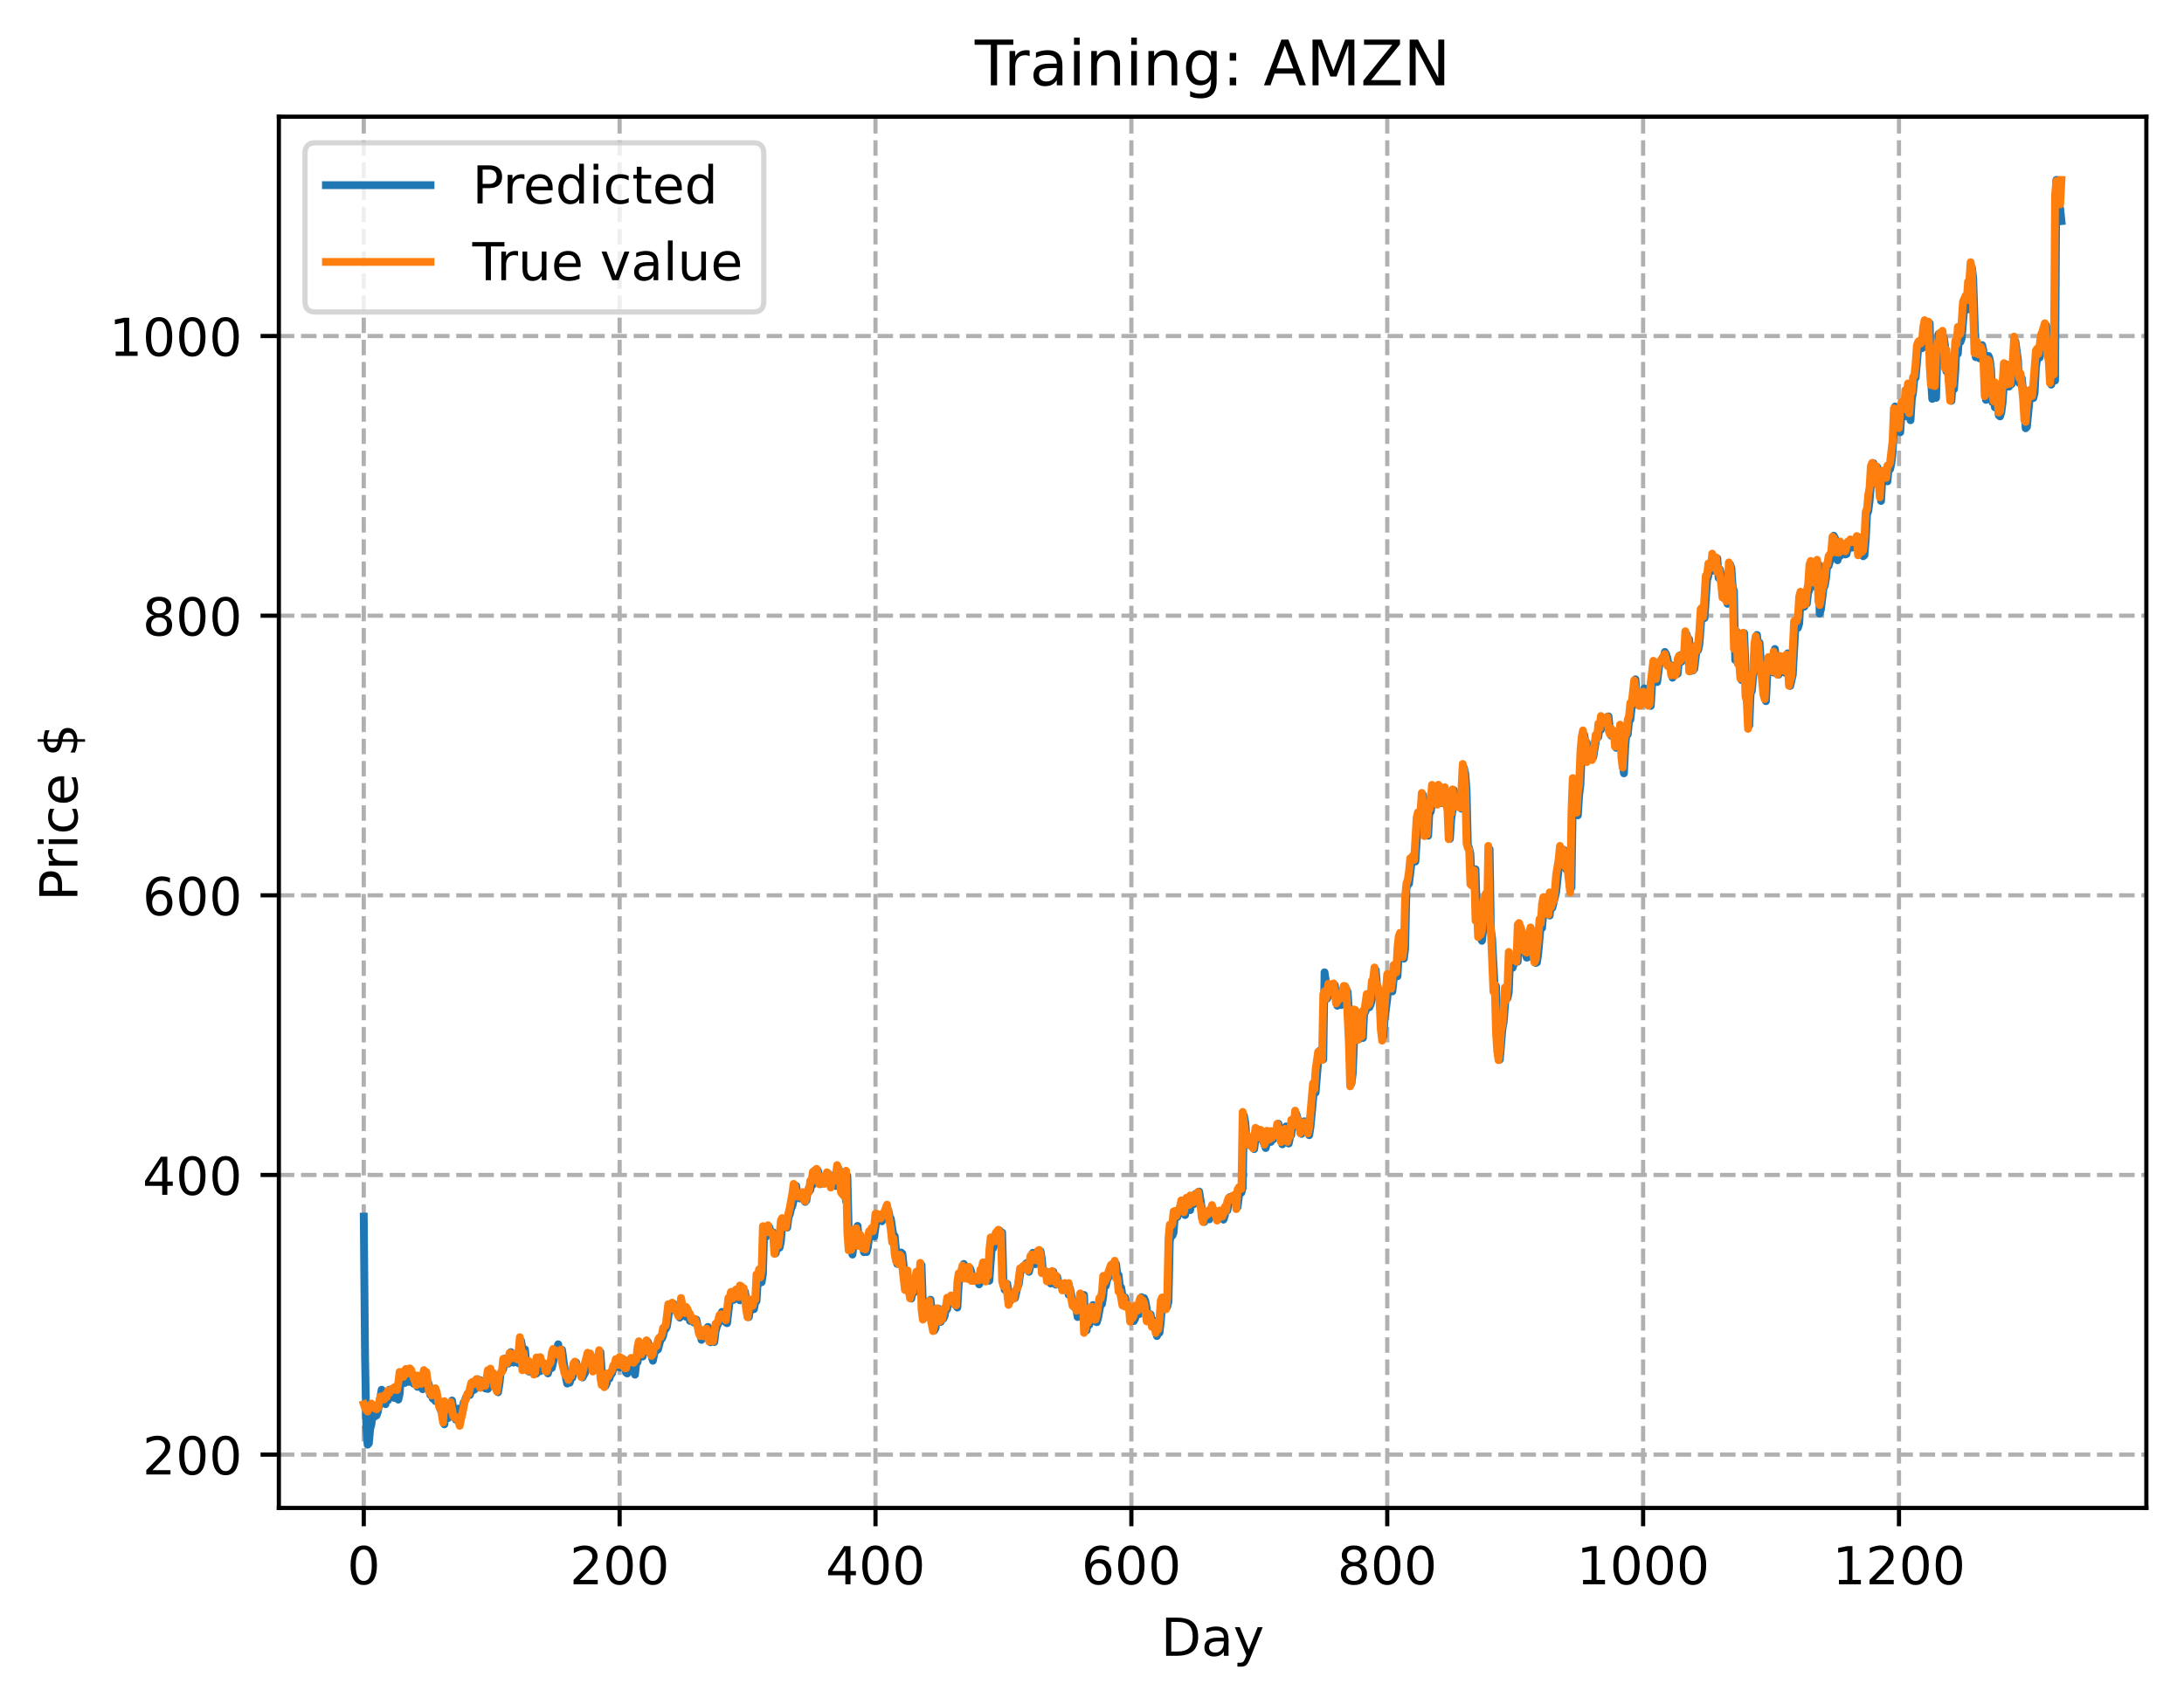 <?xml version="1.0" encoding="utf-8" standalone="no"?>
<!DOCTYPE svg PUBLIC "-//W3C//DTD SVG 1.1//EN"
  "http://www.w3.org/Graphics/SVG/1.1/DTD/svg11.dtd">
<!-- Created with matplotlib (https://matplotlib.org/) -->
<svg height="325.986pt" version="1.1" viewBox="0 0 417.648 325.986" width="417.648pt" xmlns="http://www.w3.org/2000/svg" xmlns:xlink="http://www.w3.org/1999/xlink">
 <defs>
  <style type="text/css">
*{stroke-linecap:butt;stroke-linejoin:round;}
  </style>
 </defs>
 <g id="figure_1">
  <g id="patch_1">
   <path d="M 0 325.986 
L 417.648 325.986 
L 417.648 0 
L 0 0 
z
" style="fill:#ffffff;"/>
  </g>
  <g id="axes_1">
   <g id="patch_2">
    <path d="M 53.328 288.43 
L 410.448 288.43 
L 410.448 22.318 
L 53.328 22.318 
z
" style="fill:#ffffff;"/>
   </g>
   <g id="matplotlib.axis_1">
    <g id="xtick_1">
     <g id="line2d_1">
      <path clip-path="url(#pbbedec51fb)" d="M 69.561 288.43 
L 69.561 22.318 
" style="fill:none;stroke:#b0b0b0;stroke-dasharray:2.96,1.28;stroke-dashoffset:0;stroke-width:0.8;"/>
     </g>
     <g id="line2d_2">
      <defs>
       <path d="M 0 0 
L 0 3.5 
" id="m0955ddbe37" style="stroke:#000000;stroke-width:0.8;"/>
      </defs>
      <g>
       <use style="stroke:#000000;stroke-width:0.8;" x="69.561" xlink:href="#m0955ddbe37" y="288.43"/>
      </g>
     </g>
     <g id="text_1">
      <!-- 0 -->
      <defs>
       <path d="M 31.781 66.406 
Q 24.172 66.406 20.328 58.906 
Q 16.5 51.422 16.5 36.375 
Q 16.5 21.391 20.328 13.891 
Q 24.172 6.391 31.781 6.391 
Q 39.453 6.391 43.281 13.891 
Q 47.125 21.391 47.125 36.375 
Q 47.125 51.422 43.281 58.906 
Q 39.453 66.406 31.781 66.406 
z
M 31.781 74.219 
Q 44.047 74.219 50.516 64.516 
Q 56.984 54.828 56.984 36.375 
Q 56.984 17.969 50.516 8.266 
Q 44.047 -1.422 31.781 -1.422 
Q 19.531 -1.422 13.062 8.266 
Q 6.594 17.969 6.594 36.375 
Q 6.594 54.828 13.062 64.516 
Q 19.531 74.219 31.781 74.219 
z
" id="DejaVuSans-48"/>
      </defs>
      <g transform="translate(66.38 303.029)scale(0.1 -0.1)">
       <use xlink:href="#DejaVuSans-48"/>
      </g>
     </g>
    </g>
    <g id="xtick_2">
     <g id="line2d_3">
      <path clip-path="url(#pbbedec51fb)" d="M 118.491 288.43 
L 118.491 22.318 
" style="fill:none;stroke:#b0b0b0;stroke-dasharray:2.96,1.28;stroke-dashoffset:0;stroke-width:0.8;"/>
     </g>
     <g id="line2d_4">
      <g>
       <use style="stroke:#000000;stroke-width:0.8;" x="118.491" xlink:href="#m0955ddbe37" y="288.43"/>
      </g>
     </g>
     <g id="text_2">
      <!-- 200 -->
      <defs>
       <path d="M 19.188 8.297 
L 53.609 8.297 
L 53.609 0 
L 7.328 0 
L 7.328 8.297 
Q 12.938 14.109 22.625 23.891 
Q 32.328 33.688 34.812 36.531 
Q 39.547 41.844 41.422 45.531 
Q 43.312 49.219 43.312 52.781 
Q 43.312 58.594 39.234 62.25 
Q 35.156 65.922 28.609 65.922 
Q 23.969 65.922 18.812 64.312 
Q 13.672 62.703 7.812 59.422 
L 7.812 69.391 
Q 13.766 71.781 18.938 73 
Q 24.125 74.219 28.422 74.219 
Q 39.75 74.219 46.484 68.547 
Q 53.219 62.891 53.219 53.422 
Q 53.219 48.922 51.531 44.891 
Q 49.859 40.875 45.406 35.406 
Q 44.188 33.984 37.641 27.219 
Q 31.109 20.453 19.188 8.297 
z
" id="DejaVuSans-50"/>
      </defs>
      <g transform="translate(108.948 303.029)scale(0.1 -0.1)">
       <use xlink:href="#DejaVuSans-50"/>
       <use x="63.623" xlink:href="#DejaVuSans-48"/>
       <use x="127.246" xlink:href="#DejaVuSans-48"/>
      </g>
     </g>
    </g>
    <g id="xtick_3">
     <g id="line2d_5">
      <path clip-path="url(#pbbedec51fb)" d="M 167.422 288.43 
L 167.422 22.318 
" style="fill:none;stroke:#b0b0b0;stroke-dasharray:2.96,1.28;stroke-dashoffset:0;stroke-width:0.8;"/>
     </g>
     <g id="line2d_6">
      <g>
       <use style="stroke:#000000;stroke-width:0.8;" x="167.422" xlink:href="#m0955ddbe37" y="288.43"/>
      </g>
     </g>
     <g id="text_3">
      <!-- 400 -->
      <defs>
       <path d="M 37.797 64.312 
L 12.891 25.391 
L 37.797 25.391 
z
M 35.203 72.906 
L 47.609 72.906 
L 47.609 25.391 
L 58.016 25.391 
L 58.016 17.188 
L 47.609 17.188 
L 47.609 0 
L 37.797 0 
L 37.797 17.188 
L 4.891 17.188 
L 4.891 26.703 
z
" id="DejaVuSans-52"/>
      </defs>
      <g transform="translate(157.878 303.029)scale(0.1 -0.1)">
       <use xlink:href="#DejaVuSans-52"/>
       <use x="63.623" xlink:href="#DejaVuSans-48"/>
       <use x="127.246" xlink:href="#DejaVuSans-48"/>
      </g>
     </g>
    </g>
    <g id="xtick_4">
     <g id="line2d_7">
      <path clip-path="url(#pbbedec51fb)" d="M 216.353 288.43 
L 216.353 22.318 
" style="fill:none;stroke:#b0b0b0;stroke-dasharray:2.96,1.28;stroke-dashoffset:0;stroke-width:0.8;"/>
     </g>
     <g id="line2d_8">
      <g>
       <use style="stroke:#000000;stroke-width:0.8;" x="216.353" xlink:href="#m0955ddbe37" y="288.43"/>
      </g>
     </g>
     <g id="text_4">
      <!-- 600 -->
      <defs>
       <path d="M 33.016 40.375 
Q 26.375 40.375 22.484 35.828 
Q 18.609 31.297 18.609 23.391 
Q 18.609 15.531 22.484 10.953 
Q 26.375 6.391 33.016 6.391 
Q 39.656 6.391 43.531 10.953 
Q 47.406 15.531 47.406 23.391 
Q 47.406 31.297 43.531 35.828 
Q 39.656 40.375 33.016 40.375 
z
M 52.594 71.297 
L 52.594 62.312 
Q 48.875 64.062 45.094 64.984 
Q 41.312 65.922 37.594 65.922 
Q 27.828 65.922 22.672 59.328 
Q 17.531 52.734 16.797 39.406 
Q 19.672 43.656 24.016 45.922 
Q 28.375 48.188 33.594 48.188 
Q 44.578 48.188 50.953 41.516 
Q 57.328 34.859 57.328 23.391 
Q 57.328 12.156 50.688 5.359 
Q 44.047 -1.422 33.016 -1.422 
Q 20.359 -1.422 13.672 8.266 
Q 6.984 17.969 6.984 36.375 
Q 6.984 53.656 15.188 63.938 
Q 23.391 74.219 37.203 74.219 
Q 40.922 74.219 44.703 73.484 
Q 48.484 72.75 52.594 71.297 
z
" id="DejaVuSans-54"/>
      </defs>
      <g transform="translate(206.809 303.029)scale(0.1 -0.1)">
       <use xlink:href="#DejaVuSans-54"/>
       <use x="63.623" xlink:href="#DejaVuSans-48"/>
       <use x="127.246" xlink:href="#DejaVuSans-48"/>
      </g>
     </g>
    </g>
    <g id="xtick_5">
     <g id="line2d_9">
      <path clip-path="url(#pbbedec51fb)" d="M 265.283 288.43 
L 265.283 22.318 
" style="fill:none;stroke:#b0b0b0;stroke-dasharray:2.96,1.28;stroke-dashoffset:0;stroke-width:0.8;"/>
     </g>
     <g id="line2d_10">
      <g>
       <use style="stroke:#000000;stroke-width:0.8;" x="265.283" xlink:href="#m0955ddbe37" y="288.43"/>
      </g>
     </g>
     <g id="text_5">
      <!-- 800 -->
      <defs>
       <path d="M 31.781 34.625 
Q 24.75 34.625 20.719 30.859 
Q 16.703 27.094 16.703 20.516 
Q 16.703 13.922 20.719 10.156 
Q 24.75 6.391 31.781 6.391 
Q 38.812 6.391 42.859 10.172 
Q 46.922 13.969 46.922 20.516 
Q 46.922 27.094 42.891 30.859 
Q 38.875 34.625 31.781 34.625 
z
M 21.922 38.812 
Q 15.578 40.375 12.031 44.719 
Q 8.5 49.078 8.5 55.328 
Q 8.5 64.062 14.719 69.141 
Q 20.953 74.219 31.781 74.219 
Q 42.672 74.219 48.875 69.141 
Q 55.078 64.062 55.078 55.328 
Q 55.078 49.078 51.531 44.719 
Q 48 40.375 41.703 38.812 
Q 48.828 37.156 52.797 32.312 
Q 56.781 27.484 56.781 20.516 
Q 56.781 9.906 50.312 4.234 
Q 43.844 -1.422 31.781 -1.422 
Q 19.734 -1.422 13.25 4.234 
Q 6.781 9.906 6.781 20.516 
Q 6.781 27.484 10.781 32.312 
Q 14.797 37.156 21.922 38.812 
z
M 18.312 54.391 
Q 18.312 48.734 21.844 45.562 
Q 25.391 42.391 31.781 42.391 
Q 38.141 42.391 41.719 45.562 
Q 45.312 48.734 45.312 54.391 
Q 45.312 60.062 41.719 63.234 
Q 38.141 66.406 31.781 66.406 
Q 25.391 66.406 21.844 63.234 
Q 18.312 60.062 18.312 54.391 
z
" id="DejaVuSans-56"/>
      </defs>
      <g transform="translate(255.74 303.029)scale(0.1 -0.1)">
       <use xlink:href="#DejaVuSans-56"/>
       <use x="63.623" xlink:href="#DejaVuSans-48"/>
       <use x="127.246" xlink:href="#DejaVuSans-48"/>
      </g>
     </g>
    </g>
    <g id="xtick_6">
     <g id="line2d_11">
      <path clip-path="url(#pbbedec51fb)" d="M 314.214 288.43 
L 314.214 22.318 
" style="fill:none;stroke:#b0b0b0;stroke-dasharray:2.96,1.28;stroke-dashoffset:0;stroke-width:0.8;"/>
     </g>
     <g id="line2d_12">
      <g>
       <use style="stroke:#000000;stroke-width:0.8;" x="314.214" xlink:href="#m0955ddbe37" y="288.43"/>
      </g>
     </g>
     <g id="text_6">
      <!-- 1000 -->
      <defs>
       <path d="M 12.406 8.297 
L 28.516 8.297 
L 28.516 63.922 
L 10.984 60.406 
L 10.984 69.391 
L 28.422 72.906 
L 38.281 72.906 
L 38.281 8.297 
L 54.391 8.297 
L 54.391 0 
L 12.406 0 
z
" id="DejaVuSans-49"/>
      </defs>
      <g transform="translate(301.489 303.029)scale(0.1 -0.1)">
       <use xlink:href="#DejaVuSans-49"/>
       <use x="63.623" xlink:href="#DejaVuSans-48"/>
       <use x="127.246" xlink:href="#DejaVuSans-48"/>
       <use x="190.869" xlink:href="#DejaVuSans-48"/>
      </g>
     </g>
    </g>
    <g id="xtick_7">
     <g id="line2d_13">
      <path clip-path="url(#pbbedec51fb)" d="M 363.144 288.43 
L 363.144 22.318 
" style="fill:none;stroke:#b0b0b0;stroke-dasharray:2.96,1.28;stroke-dashoffset:0;stroke-width:0.8;"/>
     </g>
     <g id="line2d_14">
      <g>
       <use style="stroke:#000000;stroke-width:0.8;" x="363.144" xlink:href="#m0955ddbe37" y="288.43"/>
      </g>
     </g>
     <g id="text_7">
      <!-- 1200 -->
      <g transform="translate(350.419 303.029)scale(0.1 -0.1)">
       <use xlink:href="#DejaVuSans-49"/>
       <use x="63.623" xlink:href="#DejaVuSans-50"/>
       <use x="127.246" xlink:href="#DejaVuSans-48"/>
       <use x="190.869" xlink:href="#DejaVuSans-48"/>
      </g>
     </g>
    </g>
    <g id="text_8">
     <!-- Day -->
     <defs>
      <path d="M 19.672 64.797 
L 19.672 8.109 
L 31.594 8.109 
Q 46.688 8.109 53.688 14.938 
Q 60.688 21.781 60.688 36.531 
Q 60.688 51.172 53.688 57.984 
Q 46.688 64.797 31.594 64.797 
z
M 9.812 72.906 
L 30.078 72.906 
Q 51.266 72.906 61.172 64.094 
Q 71.094 55.281 71.094 36.531 
Q 71.094 17.672 61.125 8.828 
Q 51.172 0 30.078 0 
L 9.812 0 
z
" id="DejaVuSans-68"/>
      <path d="M 34.281 27.484 
Q 23.391 27.484 19.188 25 
Q 14.984 22.516 14.984 16.5 
Q 14.984 11.719 18.141 8.906 
Q 21.297 6.109 26.703 6.109 
Q 34.188 6.109 38.703 11.406 
Q 43.219 16.703 43.219 25.484 
L 43.219 27.484 
z
M 52.203 31.203 
L 52.203 0 
L 43.219 0 
L 43.219 8.297 
Q 40.141 3.328 35.547 0.953 
Q 30.953 -1.422 24.312 -1.422 
Q 15.922 -1.422 10.953 3.297 
Q 6 8.016 6 15.922 
Q 6 25.141 12.172 29.828 
Q 18.359 34.516 30.609 34.516 
L 43.219 34.516 
L 43.219 35.406 
Q 43.219 41.609 39.141 45 
Q 35.062 48.391 27.688 48.391 
Q 23 48.391 18.547 47.266 
Q 14.109 46.141 10.016 43.891 
L 10.016 52.203 
Q 14.938 54.109 19.578 55.047 
Q 24.219 56 28.609 56 
Q 40.484 56 46.344 49.844 
Q 52.203 43.703 52.203 31.203 
z
" id="DejaVuSans-97"/>
      <path d="M 32.172 -5.078 
Q 28.375 -14.844 24.75 -17.812 
Q 21.141 -20.797 15.094 -20.797 
L 7.906 -20.797 
L 7.906 -13.281 
L 13.188 -13.281 
Q 16.891 -13.281 18.938 -11.516 
Q 21 -9.766 23.484 -3.219 
L 25.094 0.875 
L 2.984 54.688 
L 12.5 54.688 
L 29.594 11.922 
L 46.688 54.688 
L 56.203 54.688 
z
" id="DejaVuSans-121"/>
     </defs>
     <g transform="translate(222.015 316.707)scale(0.1 -0.1)">
      <use xlink:href="#DejaVuSans-68"/>
      <use x="77.002" xlink:href="#DejaVuSans-97"/>
      <use x="138.281" xlink:href="#DejaVuSans-121"/>
     </g>
    </g>
   </g>
   <g id="matplotlib.axis_2">
    <g id="ytick_1">
     <g id="line2d_15">
      <path clip-path="url(#pbbedec51fb)" d="M 53.328 278.231 
L 410.448 278.231 
" style="fill:none;stroke:#b0b0b0;stroke-dasharray:2.96,1.28;stroke-dashoffset:0;stroke-width:0.8;"/>
     </g>
     <g id="line2d_16">
      <defs>
       <path d="M 0 0 
L -3.5 0 
" id="m4c9dd63803" style="stroke:#000000;stroke-width:0.8;"/>
      </defs>
      <g>
       <use style="stroke:#000000;stroke-width:0.8;" x="53.328" xlink:href="#m4c9dd63803" y="278.231"/>
      </g>
     </g>
     <g id="text_9">
      <!-- 200 -->
      <g transform="translate(27.241 282.03)scale(0.1 -0.1)">
       <use xlink:href="#DejaVuSans-50"/>
       <use x="63.623" xlink:href="#DejaVuSans-48"/>
       <use x="127.246" xlink:href="#DejaVuSans-48"/>
      </g>
     </g>
    </g>
    <g id="ytick_2">
     <g id="line2d_17">
      <path clip-path="url(#pbbedec51fb)" d="M 53.328 224.741 
L 410.448 224.741 
" style="fill:none;stroke:#b0b0b0;stroke-dasharray:2.96,1.28;stroke-dashoffset:0;stroke-width:0.8;"/>
     </g>
     <g id="line2d_18">
      <g>
       <use style="stroke:#000000;stroke-width:0.8;" x="53.328" xlink:href="#m4c9dd63803" y="224.741"/>
      </g>
     </g>
     <g id="text_10">
      <!-- 400 -->
      <g transform="translate(27.241 228.54)scale(0.1 -0.1)">
       <use xlink:href="#DejaVuSans-52"/>
       <use x="63.623" xlink:href="#DejaVuSans-48"/>
       <use x="127.246" xlink:href="#DejaVuSans-48"/>
      </g>
     </g>
    </g>
    <g id="ytick_3">
     <g id="line2d_19">
      <path clip-path="url(#pbbedec51fb)" d="M 53.328 171.252 
L 410.448 171.252 
" style="fill:none;stroke:#b0b0b0;stroke-dasharray:2.96,1.28;stroke-dashoffset:0;stroke-width:0.8;"/>
     </g>
     <g id="line2d_20">
      <g>
       <use style="stroke:#000000;stroke-width:0.8;" x="53.328" xlink:href="#m4c9dd63803" y="171.252"/>
      </g>
     </g>
     <g id="text_11">
      <!-- 600 -->
      <g transform="translate(27.241 175.051)scale(0.1 -0.1)">
       <use xlink:href="#DejaVuSans-54"/>
       <use x="63.623" xlink:href="#DejaVuSans-48"/>
       <use x="127.246" xlink:href="#DejaVuSans-48"/>
      </g>
     </g>
    </g>
    <g id="ytick_4">
     <g id="line2d_21">
      <path clip-path="url(#pbbedec51fb)" d="M 53.328 117.762 
L 410.448 117.762 
" style="fill:none;stroke:#b0b0b0;stroke-dasharray:2.96,1.28;stroke-dashoffset:0;stroke-width:0.8;"/>
     </g>
     <g id="line2d_22">
      <g>
       <use style="stroke:#000000;stroke-width:0.8;" x="53.328" xlink:href="#m4c9dd63803" y="117.762"/>
      </g>
     </g>
     <g id="text_12">
      <!-- 800 -->
      <g transform="translate(27.241 121.561)scale(0.1 -0.1)">
       <use xlink:href="#DejaVuSans-56"/>
       <use x="63.623" xlink:href="#DejaVuSans-48"/>
       <use x="127.246" xlink:href="#DejaVuSans-48"/>
      </g>
     </g>
    </g>
    <g id="ytick_5">
     <g id="line2d_23">
      <path clip-path="url(#pbbedec51fb)" d="M 53.328 64.272 
L 410.448 64.272 
" style="fill:none;stroke:#b0b0b0;stroke-dasharray:2.96,1.28;stroke-dashoffset:0;stroke-width:0.8;"/>
     </g>
     <g id="line2d_24">
      <g>
       <use style="stroke:#000000;stroke-width:0.8;" x="53.328" xlink:href="#m4c9dd63803" y="64.272"/>
      </g>
     </g>
     <g id="text_13">
      <!-- 1000 -->
      <g transform="translate(20.878 68.072)scale(0.1 -0.1)">
       <use xlink:href="#DejaVuSans-49"/>
       <use x="63.623" xlink:href="#DejaVuSans-48"/>
       <use x="127.246" xlink:href="#DejaVuSans-48"/>
       <use x="190.869" xlink:href="#DejaVuSans-48"/>
      </g>
     </g>
    </g>
    <g id="text_14">
     <!-- Price $ -->
     <defs>
      <path d="M 19.672 64.797 
L 19.672 37.406 
L 32.078 37.406 
Q 38.969 37.406 42.719 40.969 
Q 46.484 44.531 46.484 51.125 
Q 46.484 57.672 42.719 61.234 
Q 38.969 64.797 32.078 64.797 
z
M 9.812 72.906 
L 32.078 72.906 
Q 44.344 72.906 50.609 67.359 
Q 56.891 61.812 56.891 51.125 
Q 56.891 40.328 50.609 34.812 
Q 44.344 29.297 32.078 29.297 
L 19.672 29.297 
L 19.672 0 
L 9.812 0 
z
" id="DejaVuSans-80"/>
      <path d="M 41.109 46.297 
Q 39.594 47.172 37.812 47.578 
Q 36.031 48 33.891 48 
Q 26.266 48 22.188 43.047 
Q 18.109 38.094 18.109 28.812 
L 18.109 0 
L 9.078 0 
L 9.078 54.688 
L 18.109 54.688 
L 18.109 46.188 
Q 20.953 51.172 25.484 53.578 
Q 30.031 56 36.531 56 
Q 37.453 56 38.578 55.875 
Q 39.703 55.766 41.062 55.516 
z
" id="DejaVuSans-114"/>
      <path d="M 9.422 54.688 
L 18.406 54.688 
L 18.406 0 
L 9.422 0 
z
M 9.422 75.984 
L 18.406 75.984 
L 18.406 64.594 
L 9.422 64.594 
z
" id="DejaVuSans-105"/>
      <path d="M 48.781 52.594 
L 48.781 44.188 
Q 44.969 46.297 41.141 47.344 
Q 37.312 48.391 33.406 48.391 
Q 24.656 48.391 19.812 42.844 
Q 14.984 37.312 14.984 27.297 
Q 14.984 17.281 19.812 11.734 
Q 24.656 6.203 33.406 6.203 
Q 37.312 6.203 41.141 7.25 
Q 44.969 8.297 48.781 10.406 
L 48.781 2.094 
Q 45.016 0.344 40.984 -0.531 
Q 36.969 -1.422 32.422 -1.422 
Q 20.062 -1.422 12.781 6.344 
Q 5.516 14.109 5.516 27.297 
Q 5.516 40.672 12.859 48.328 
Q 20.219 56 33.016 56 
Q 37.156 56 41.109 55.141 
Q 45.062 54.297 48.781 52.594 
z
" id="DejaVuSans-99"/>
      <path d="M 56.203 29.594 
L 56.203 25.203 
L 14.891 25.203 
Q 15.484 15.922 20.484 11.062 
Q 25.484 6.203 34.422 6.203 
Q 39.594 6.203 44.453 7.469 
Q 49.312 8.734 54.109 11.281 
L 54.109 2.781 
Q 49.266 0.734 44.188 -0.344 
Q 39.109 -1.422 33.891 -1.422 
Q 20.797 -1.422 13.156 6.188 
Q 5.516 13.812 5.516 26.812 
Q 5.516 40.234 12.766 48.109 
Q 20.016 56 32.328 56 
Q 43.359 56 49.781 48.891 
Q 56.203 41.797 56.203 29.594 
z
M 47.219 32.234 
Q 47.125 39.594 43.094 43.984 
Q 39.062 48.391 32.422 48.391 
Q 24.906 48.391 20.391 44.141 
Q 15.875 39.891 15.188 32.172 
z
" id="DejaVuSans-101"/>
      <path id="DejaVuSans-32"/>
      <path d="M 33.797 -14.703 
L 28.906 -14.703 
L 28.859 0 
Q 23.734 0.094 18.609 1.188 
Q 13.484 2.297 8.297 4.5 
L 8.297 13.281 
Q 13.281 10.156 18.375 8.562 
Q 23.484 6.984 28.906 6.938 
L 28.906 29.203 
Q 18.109 30.953 13.203 35.156 
Q 8.297 39.359 8.297 46.688 
Q 8.297 54.641 13.625 59.219 
Q 18.953 63.812 28.906 64.5 
L 28.906 75.984 
L 33.797 75.984 
L 33.797 64.656 
Q 38.328 64.453 42.578 63.688 
Q 46.828 62.938 50.875 61.625 
L 50.875 53.078 
Q 46.828 55.125 42.547 56.25 
Q 38.281 57.375 33.797 57.562 
L 33.797 36.719 
Q 44.875 35.016 50.094 30.609 
Q 55.328 26.219 55.328 18.609 
Q 55.328 10.359 49.781 5.594 
Q 44.234 0.828 33.797 0.094 
z
M 28.906 37.594 
L 28.906 57.625 
Q 23.25 56.984 20.266 54.391 
Q 17.281 51.812 17.281 47.516 
Q 17.281 43.312 20.031 40.969 
Q 22.797 38.625 28.906 37.594 
z
M 33.797 28.219 
L 33.797 7.078 
Q 39.984 7.906 43.141 10.594 
Q 46.297 13.281 46.297 17.672 
Q 46.297 21.969 43.281 24.5 
Q 40.281 27.047 33.797 28.219 
z
" id="DejaVuSans-36"/>
     </defs>
     <g transform="translate(14.798 172.342)rotate(-90)scale(0.1 -0.1)">
      <use xlink:href="#DejaVuSans-80"/>
      <use x="58.553" xlink:href="#DejaVuSans-114"/>
      <use x="99.666" xlink:href="#DejaVuSans-105"/>
      <use x="127.449" xlink:href="#DejaVuSans-99"/>
      <use x="182.43" xlink:href="#DejaVuSans-101"/>
      <use x="243.953" xlink:href="#DejaVuSans-32"/>
      <use x="275.74" xlink:href="#DejaVuSans-36"/>
     </g>
    </g>
   </g>
   <g id="line2d_25">
    <path clip-path="url(#pbbedec51fb)" d="M 69.561 232.711 
L 69.806 259.392 
L 70.05 272.768 
L 70.295 276.334 
L 70.539 276.071 
L 70.784 273.35 
L 71.029 272.439 
L 71.273 270.014 
L 71.518 271.073 
L 71.763 270.358 
L 72.007 270.744 
L 72.252 270.047 
L 72.986 265.823 
L 73.475 268.3 
L 73.72 268.589 
L 73.965 267.12 
L 74.209 267.826 
L 74.454 265.816 
L 74.699 266.609 
L 74.943 266.21 
L 75.188 266.088 
L 75.433 267.397 
L 75.677 266.617 
L 75.922 266.85 
L 76.166 267.717 
L 76.411 266.689 
L 76.656 263.519 
L 76.9 263.259 
L 77.145 264.201 
L 77.39 264.529 
L 77.879 262.888 
L 78.124 264.329 
L 78.613 262.365 
L 78.858 264.31 
L 79.102 264.678 
L 79.347 264.697 
L 79.592 264.463 
L 79.836 265.273 
L 80.081 263.559 
L 80.326 264.882 
L 80.815 265.721 
L 81.304 263.462 
L 81.549 265.116 
L 81.794 264.195 
L 82.038 264.929 
L 82.283 266.815 
L 82.527 266.854 
L 82.772 267.538 
L 83.017 266.704 
L 83.261 267.995 
L 83.506 266.877 
L 83.751 267.948 
L 83.995 268.385 
L 84.24 269.629 
L 84.485 269.062 
L 84.974 272.44 
L 85.219 269.883 
L 85.463 271.291 
L 85.708 271.234 
L 86.197 268.403 
L 86.442 267.88 
L 86.931 271.181 
L 87.176 271.556 
L 87.421 269.857 
L 87.665 269.423 
L 88.154 270.987 
L 88.399 270.282 
L 88.644 268.32 
L 88.888 267.914 
L 89.133 267.203 
L 89.378 267.091 
L 89.622 266.676 
L 89.867 266.82 
L 90.112 266.062 
L 90.356 265.736 
L 90.601 265.874 
L 90.846 265.686 
L 91.09 264.445 
L 91.335 263.809 
L 91.58 264.808 
L 91.824 263.988 
L 92.069 264.959 
L 92.314 265.299 
L 92.558 264.409 
L 92.803 265.565 
L 93.292 265.67 
L 93.537 263.061 
L 93.781 263.646 
L 94.026 263.412 
L 94.271 263.919 
L 94.515 263.02 
L 94.76 265.444 
L 95.005 265.716 
L 95.249 266.309 
L 95.494 264.834 
L 95.739 262.634 
L 96.228 261.898 
L 96.473 259.881 
L 96.717 260.64 
L 97.207 260.824 
L 97.696 258.625 
L 98.185 260.626 
L 98.675 259.629 
L 99.164 260.756 
L 99.653 256.471 
L 99.898 257.853 
L 100.142 261.175 
L 100.387 258.103 
L 100.632 260.601 
L 100.876 261.195 
L 101.121 262.336 
L 101.366 260.612 
L 101.855 262.582 
L 102.1 261.542 
L 102.344 262.562 
L 102.589 262.726 
L 102.834 260.739 
L 103.078 261.303 
L 103.323 262.271 
L 103.568 260.42 
L 104.057 261.986 
L 104.302 261.939 
L 104.791 262.698 
L 105.036 261.798 
L 105.28 261.503 
L 105.525 261.667 
L 106.259 258.542 
L 106.748 257.129 
L 106.993 258.792 
L 107.482 258.185 
L 108.216 263.536 
L 108.461 264.645 
L 108.705 263.319 
L 108.95 264.487 
L 109.195 263.546 
L 109.439 263.552 
L 110.173 260.587 
L 110.418 261.553 
L 110.663 261.453 
L 110.907 262.283 
L 111.152 262.318 
L 111.397 263.478 
L 111.886 262.59 
L 112.375 259.96 
L 112.62 259.284 
L 112.864 260.496 
L 113.109 259.445 
L 113.354 260.323 
L 113.598 262.018 
L 113.843 261.805 
L 114.332 259.912 
L 114.577 260.378 
L 114.822 258.61 
L 115.066 262.378 
L 115.311 264.334 
L 115.556 263.774 
L 115.8 265.086 
L 116.045 264.516 
L 116.29 263.03 
L 116.534 263.706 
L 116.779 262.966 
L 117.024 262.738 
L 117.513 261.149 
L 117.757 260.893 
L 118.002 260.329 
L 118.491 261.585 
L 118.736 259.854 
L 118.981 260.487 
L 119.225 260.021 
L 119.715 262.54 
L 119.959 262.712 
L 120.204 260.833 
L 120.449 261.288 
L 120.938 260.063 
L 121.183 260.824 
L 121.427 262.942 
L 121.672 260.674 
L 121.917 260.581 
L 122.406 257.518 
L 122.651 258.27 
L 122.895 259.476 
L 123.14 258.178 
L 123.385 258.547 
L 123.874 256.643 
L 124.118 257.445 
L 124.363 258.758 
L 124.608 259.339 
L 124.852 260.276 
L 125.342 257.917 
L 125.586 258.273 
L 125.831 258.107 
L 126.32 256.211 
L 126.565 256.064 
L 126.81 255.509 
L 127.054 254.391 
L 127.299 254.203 
L 127.544 253.718 
L 128.033 250.33 
L 128.278 250.487 
L 128.767 249.359 
L 129.012 250.587 
L 129.256 250.232 
L 129.501 250.581 
L 129.99 252.031 
L 130.479 250.043 
L 130.724 250.65 
L 130.969 251.7 
L 131.213 251.881 
L 131.458 250.515 
L 131.947 252.658 
L 132.192 252.501 
L 132.437 252.647 
L 132.681 252.968 
L 132.926 252.311 
L 133.171 252.405 
L 133.415 253.621 
L 133.66 254.268 
L 134.149 256.282 
L 134.639 254.754 
L 134.883 255.656 
L 135.373 253.804 
L 135.862 256.748 
L 136.351 256.012 
L 136.596 256.7 
L 136.84 254.691 
L 137.085 253.734 
L 137.574 252.711 
L 137.819 251.534 
L 138.064 250.931 
L 138.308 252.099 
L 138.798 252.94 
L 139.042 253.097 
L 139.532 248.839 
L 140.021 247.112 
L 140.266 248.65 
L 140.51 248.099 
L 140.755 248.217 
L 141 247.099 
L 141.489 248.721 
L 141.733 246.823 
L 141.978 247.047 
L 142.223 248.022 
L 142.467 247.059 
L 143.201 251.93 
L 143.691 248.786 
L 143.935 249.39 
L 144.18 250.41 
L 144.425 249.113 
L 144.669 248.885 
L 144.914 244.896 
L 145.159 245.511 
L 145.403 243.691 
L 145.648 245.256 
L 145.893 243.688 
L 146.137 235.506 
L 146.382 236.67 
L 146.627 235.497 
L 146.871 235.73 
L 147.116 234.727 
L 147.605 236.401 
L 147.85 235.707 
L 148.094 237.107 
L 148.339 239.728 
L 148.828 237.257 
L 149.073 238.652 
L 149.318 237.559 
L 149.562 234.55 
L 149.807 233.734 
L 150.052 233.972 
L 150.541 234.807 
L 150.786 232.838 
L 151.03 232.272 
L 151.275 231.242 
L 151.52 230.693 
L 151.764 229.653 
L 152.009 227.461 
L 152.254 226.827 
L 152.498 228.647 
L 152.743 228.146 
L 152.988 229.238 
L 153.232 228.537 
L 153.477 228.858 
L 153.721 228.978 
L 153.966 229.895 
L 154.211 229.62 
L 154.455 227.894 
L 154.7 227.192 
L 154.945 227.664 
L 155.189 226.378 
L 155.434 226.597 
L 155.923 223.798 
L 156.168 224.744 
L 156.413 223.918 
L 156.657 224.89 
L 156.902 226.503 
L 157.147 225.404 
L 157.391 225.609 
L 157.636 225.346 
L 157.881 225.886 
L 158.37 224.443 
L 158.615 224.692 
L 158.859 225.288 
L 159.104 226.609 
L 159.349 224.975 
L 159.593 226.533 
L 159.838 226.852 
L 160.082 225.558 
L 160.327 223.441 
L 160.572 224.057 
L 160.816 225.42 
L 161.061 227.676 
L 161.306 228.625 
L 161.55 227.5 
L 161.795 229.801 
L 162.04 224.879 
L 162.284 234.868 
L 162.529 239.087 
L 162.774 238.143 
L 163.018 239.965 
L 163.508 235.683 
L 163.752 235.488 
L 163.997 234.482 
L 164.242 237.68 
L 164.486 236.927 
L 164.731 236.622 
L 165.22 239.511 
L 165.465 238.599 
L 165.709 239.493 
L 165.954 238.6 
L 166.199 236.716 
L 166.443 235.97 
L 166.688 236.211 
L 166.933 235.527 
L 167.177 236.517 
L 167.667 232.936 
L 167.911 233.201 
L 168.156 232.565 
L 168.401 232.612 
L 168.645 233.599 
L 168.89 232.576 
L 169.135 232.299 
L 169.379 232.326 
L 169.624 231.584 
L 169.869 231.446 
L 170.113 232.689 
L 170.358 233.109 
L 170.847 236.346 
L 171.092 236.412 
L 171.581 241.754 
L 171.826 241.543 
L 172.07 241.629 
L 172.315 239.574 
L 172.56 239.78 
L 173.294 246.635 
L 173.538 244.954 
L 173.783 244.445 
L 174.272 248.39 
L 174.517 247.011 
L 174.762 247.255 
L 175.251 244.697 
L 175.496 243.43 
L 175.74 243.265 
L 175.985 244.191 
L 176.23 241.979 
L 176.474 249.378 
L 176.719 252.093 
L 177.208 250.806 
L 177.453 249.213 
L 177.697 249.109 
L 177.942 248.606 
L 178.676 254.494 
L 178.921 254.005 
L 179.165 251.167 
L 179.41 250.293 
L 179.899 252.852 
L 180.144 252.099 
L 180.389 252.267 
L 180.633 251.726 
L 180.878 250.364 
L 181.123 250.421 
L 181.367 248.705 
L 181.612 248.753 
L 181.857 249.297 
L 182.101 247.919 
L 182.346 248.193 
L 182.591 249.474 
L 183.08 250.094 
L 183.325 245.762 
L 183.569 243.717 
L 183.814 244.307 
L 184.303 241.758 
L 184.548 243.884 
L 184.792 244.155 
L 185.037 243.705 
L 185.282 244.269 
L 185.526 242.646 
L 185.771 243.446 
L 186.016 244.889 
L 186.26 244.237 
L 186.505 244.685 
L 186.75 244.297 
L 187.239 245.665 
L 187.484 245.268 
L 187.728 243.226 
L 187.973 242.707 
L 188.218 241.518 
L 188.462 242.748 
L 188.707 244.901 
L 188.952 243.687 
L 189.196 244.968 
L 189.685 238.182 
L 189.93 238.742 
L 190.175 237.765 
L 190.419 238.044 
L 190.664 236.451 
L 190.909 235.738 
L 191.153 235.37 
L 191.398 236.512 
L 191.643 235.761 
L 191.887 245.386 
L 192.132 246.707 
L 192.377 246.711 
L 192.621 245.564 
L 193.111 248.965 
L 193.355 247.768 
L 193.6 248.262 
L 193.845 247.645 
L 194.089 248.294 
L 194.579 246.207 
L 194.823 245.619 
L 195.068 243.726 
L 195.312 242.702 
L 195.557 242.321 
L 195.802 242.148 
L 196.291 241.608 
L 196.78 243.263 
L 197.025 242.147 
L 197.27 240.243 
L 197.514 239.633 
L 197.759 241.21 
L 198.004 241.799 
L 198.248 240.795 
L 198.493 241.313 
L 198.738 239.389 
L 198.982 239.311 
L 199.227 240.758 
L 199.472 243.441 
L 199.716 243.015 
L 199.961 243.594 
L 200.206 243.266 
L 200.45 244.972 
L 200.695 244.339 
L 200.94 245.503 
L 201.184 244.873 
L 201.429 243.24 
L 201.673 245.272 
L 201.918 245.725 
L 202.163 244.216 
L 202.407 245.356 
L 202.652 245.323 
L 202.897 245.95 
L 203.141 245.731 
L 203.386 246.731 
L 203.631 246.49 
L 203.875 245.556 
L 204.12 245.98 
L 204.365 247.652 
L 204.609 246.425 
L 205.099 248.788 
L 205.343 249.961 
L 205.588 249.523 
L 205.833 250.483 
L 206.077 251.912 
L 206.567 249.661 
L 206.811 247.607 
L 207.056 247.973 
L 207.3 247.689 
L 207.545 254.206 
L 207.79 254.47 
L 208.034 252.917 
L 208.279 253.424 
L 208.524 252.145 
L 208.768 250.16 
L 209.013 249.619 
L 209.258 250.764 
L 209.502 252.792 
L 209.747 252.9 
L 209.992 252.063 
L 210.481 249.353 
L 210.726 249.438 
L 210.97 247.969 
L 211.215 245.147 
L 211.46 245.973 
L 211.704 244.859 
L 212.194 243.839 
L 212.683 241.804 
L 213.172 243.204 
L 213.417 241.728 
L 213.661 243.717 
L 213.906 243.869 
L 214.151 245.987 
L 214.395 246.246 
L 214.885 249.248 
L 215.129 248.13 
L 215.374 249.497 
L 215.619 249.667 
L 215.863 250.334 
L 216.108 250.591 
L 216.353 252.718 
L 216.597 252.259 
L 216.842 252.677 
L 217.087 252.175 
L 217.331 250.123 
L 217.576 250.577 
L 217.821 251.368 
L 218.31 248.121 
L 218.555 248.786 
L 218.799 248.306 
L 219.044 248.934 
L 219.288 250.295 
L 219.533 252.521 
L 220.022 251.384 
L 220.512 253.832 
L 220.756 252.664 
L 221.001 253.778 
L 221.246 255.554 
L 221.49 254.656 
L 221.735 254.906 
L 221.98 252.826 
L 222.224 249.698 
L 222.469 248.773 
L 222.714 248.83 
L 222.958 249.856 
L 223.203 249.968 
L 223.448 248.978 
L 223.692 237.503 
L 223.937 235.843 
L 224.182 236.362 
L 224.426 235.775 
L 224.671 232.555 
L 224.916 231.883 
L 225.16 232.77 
L 225.649 230.947 
L 225.894 230.712 
L 226.139 229.637 
L 226.383 231.9 
L 226.628 232.411 
L 227.117 229.319 
L 227.607 231.467 
L 227.851 229.473 
L 228.096 229.367 
L 228.341 230.305 
L 228.585 228.371 
L 229.075 229.689 
L 229.319 227.914 
L 230.053 232.594 
L 230.298 233.732 
L 230.543 232.204 
L 230.787 233.111 
L 231.032 232.887 
L 231.276 233.228 
L 231.521 232.224 
L 231.766 232.715 
L 232.01 231.358 
L 232.5 231.915 
L 232.744 232.226 
L 232.989 233.071 
L 233.234 232.815 
L 233.478 231.664 
L 233.968 233.289 
L 234.212 232.541 
L 234.457 230.617 
L 234.702 231.553 
L 235.191 228.959 
L 235.68 229.743 
L 235.925 228.749 
L 236.17 229.47 
L 236.414 228.358 
L 236.659 230.886 
L 237.148 227.099 
L 237.393 228.127 
L 237.637 227.239 
L 237.882 213.37 
L 238.127 214.667 
L 238.371 217.467 
L 238.616 217.391 
L 238.861 219.025 
L 239.35 218.074 
L 239.839 219.792 
L 240.329 215.921 
L 241.063 217.86 
L 241.307 216.493 
L 241.552 218.322 
L 242.041 219.579 
L 242.286 218.635 
L 242.531 216.448 
L 243.02 218.422 
L 243.264 216.9 
L 243.509 217.927 
L 243.998 216.691 
L 244.243 216.395 
L 244.488 214.949 
L 245.222 218.885 
L 245.956 215.446 
L 246.445 218.727 
L 246.69 217.519 
L 246.934 217.098 
L 247.179 214.647 
L 247.424 215.59 
L 247.668 215.008 
L 247.913 213.12 
L 248.402 214.895 
L 248.647 215.199 
L 248.892 216.884 
L 249.381 214.479 
L 249.625 214.514 
L 249.87 215.556 
L 250.115 215.588 
L 250.359 217.133 
L 250.604 215.574 
L 251.338 207.805 
L 251.583 208.984 
L 252.072 203.059 
L 252.317 201.003 
L 252.561 201.712 
L 252.806 200.981 
L 253.051 202.647 
L 253.295 185.978 
L 253.54 187.644 
L 253.785 191.021 
L 254.029 190.355 
L 254.274 188.939 
L 254.519 189.189 
L 255.008 190.195 
L 255.252 188.408 
L 255.742 192.371 
L 256.231 190.665 
L 256.476 192.245 
L 256.72 190.549 
L 256.965 189.811 
L 257.21 188.677 
L 257.699 189.691 
L 257.944 193.186 
L 258.433 207.259 
L 258.678 205.384 
L 259.167 193.938 
L 259.412 194.255 
L 259.656 195.166 
L 259.901 198.771 
L 260.146 195.682 
L 260.39 196.618 
L 260.635 198.546 
L 260.88 193.561 
L 261.124 193.499 
L 261.613 190.883 
L 261.858 192.672 
L 262.103 192.157 
L 262.347 191.148 
L 262.592 187.994 
L 262.837 187.356 
L 263.081 185.543 
L 263.326 188.449 
L 264.06 191.128 
L 264.305 196.11 
L 264.549 198.21 
L 264.794 194.776 
L 265.283 191.091 
L 265.528 187.297 
L 265.773 188.074 
L 266.017 186.922 
L 266.262 189.639 
L 266.751 185.015 
L 267.24 186.739 
L 267.485 182.28 
L 267.73 179.963 
L 267.974 178.707 
L 268.219 181.742 
L 268.464 183.369 
L 268.708 181.402 
L 268.953 169.921 
L 269.198 169.207 
L 269.442 169.052 
L 269.932 165.006 
L 270.176 164.914 
L 270.421 164.185 
L 270.666 164.786 
L 271.155 157.197 
L 271.4 155.975 
L 271.644 157.134 
L 271.889 156.393 
L 272.134 152.052 
L 272.378 154.083 
L 272.623 159.571 
L 272.868 159.321 
L 273.112 159.858 
L 273.357 154.96 
L 273.601 155.264 
L 273.846 153.359 
L 274.091 150.509 
L 274.335 153.038 
L 274.58 151.429 
L 274.825 151.692 
L 275.069 153.737 
L 275.314 150.45 
L 275.559 151.255 
L 275.803 153.623 
L 276.048 152.184 
L 276.293 153.18 
L 276.537 152.206 
L 276.782 154.578 
L 277.027 155.192 
L 277.271 160.462 
L 277.516 156.613 
L 277.761 155.08 
L 278.005 151.13 
L 278.25 152.121 
L 278.495 153.651 
L 278.739 153.558 
L 278.984 154.314 
L 279.228 154.231 
L 279.473 154.679 
L 279.718 151.914 
L 279.962 146.889 
L 280.207 147.981 
L 280.452 151.133 
L 280.696 161.704 
L 280.941 162.238 
L 281.186 163.314 
L 281.43 169.113 
L 281.675 168.954 
L 281.92 166.99 
L 282.164 166.277 
L 282.409 174.375 
L 282.654 173.29 
L 282.898 179.308 
L 283.143 177.942 
L 283.388 179.953 
L 283.632 177.829 
L 283.877 172.209 
L 284.366 170.83 
L 284.611 174.67 
L 284.856 162.423 
L 285.1 177.755 
L 285.345 179.538 
L 285.834 189.042 
L 286.079 188.594 
L 286.568 201.602 
L 286.813 202.685 
L 287.302 196.836 
L 287.547 195.51 
L 288.036 189.349 
L 288.281 190.932 
L 288.525 189.73 
L 288.77 183.363 
L 289.015 184.984 
L 289.259 185.119 
L 289.504 184.402 
L 289.749 183.27 
L 290.238 183.936 
L 290.483 178.194 
L 290.727 177.315 
L 290.972 178.391 
L 291.216 178.889 
L 291.461 181.468 
L 291.95 183.175 
L 292.195 183.086 
L 292.44 180.027 
L 292.929 177.941 
L 293.174 178.565 
L 293.418 182.349 
L 293.663 184.188 
L 293.908 184.092 
L 294.152 182.472 
L 294.642 176.834 
L 294.886 177.51 
L 295.376 171.955 
L 295.62 173.215 
L 295.865 172.34 
L 296.11 173.29 
L 296.354 175.12 
L 296.599 171.342 
L 296.843 173.663 
L 297.577 170.686 
L 298.067 166.148 
L 298.556 162.679 
L 298.801 164.074 
L 299.045 162.543 
L 299.29 162.93 
L 299.535 166.328 
L 299.779 164.888 
L 300.024 166.885 
L 300.269 169.799 
L 300.513 169.784 
L 300.758 152.939 
L 301.003 149.305 
L 301.247 152.993 
L 301.492 154.167 
L 301.737 155.951 
L 301.981 152.099 
L 302.226 150.075 
L 302.471 144.197 
L 302.715 141.757 
L 302.96 140.561 
L 303.204 142.206 
L 303.449 142.067 
L 303.694 145.179 
L 304.183 145.153 
L 304.428 143.203 
L 304.672 144.835 
L 305.406 140.386 
L 305.651 140.962 
L 305.896 138.718 
L 306.14 139.567 
L 306.385 137.902 
L 306.63 139.06 
L 306.874 137.634 
L 307.119 138.267 
L 307.364 137.103 
L 307.608 137.025 
L 307.853 139.607 
L 308.098 140.71 
L 308.342 139.706 
L 308.587 140.795 
L 308.831 140.718 
L 309.076 143.048 
L 309.321 140.442 
L 309.565 139.719 
L 309.81 141.522 
L 310.055 139.077 
L 310.299 145.914 
L 310.544 147.92 
L 310.789 142.858 
L 311.033 140.187 
L 311.278 140.464 
L 311.523 137.874 
L 311.767 137.67 
L 312.012 135.495 
L 312.257 134.866 
L 312.746 129.93 
L 312.991 133.152 
L 313.235 133.086 
L 313.48 134.302 
L 313.725 134.864 
L 313.969 134.463 
L 314.459 131.666 
L 314.948 132.025 
L 315.437 134.925 
L 315.682 135.02 
L 315.926 130.871 
L 316.416 126.787 
L 316.905 130.452 
L 317.394 126.51 
L 317.639 126.662 
L 317.884 125.888 
L 318.128 125.841 
L 318.373 124.702 
L 318.618 125.116 
L 318.862 125.923 
L 319.107 127.286 
L 319.352 127.156 
L 319.596 127.243 
L 319.841 129.632 
L 320.086 129.158 
L 320.33 127.79 
L 320.575 128.978 
L 320.819 128.873 
L 321.064 126.363 
L 321.309 125.331 
L 321.553 126.565 
L 321.798 126.279 
L 322.287 124.947 
L 322.532 121.338 
L 322.777 122.224 
L 323.021 122.269 
L 323.266 128.363 
L 323.511 125.533 
L 323.755 128.254 
L 324 127.962 
L 324.489 123.812 
L 324.734 124.372 
L 324.979 123.243 
L 325.468 116.785 
L 325.713 116.496 
L 325.957 118.215 
L 326.447 110.93 
L 326.691 110.172 
L 326.936 107.711 
L 327.18 108.905 
L 327.425 109.194 
L 327.67 106.497 
L 328.159 107.597 
L 328.404 106.796 
L 328.648 110.515 
L 328.893 108.896 
L 329.382 111.471 
L 329.627 114.347 
L 329.872 113.033 
L 330.116 113.143 
L 330.361 115.496 
L 330.606 113.274 
L 330.85 107.967 
L 331.095 108.629 
L 331.34 112.344 
L 331.584 113.021 
L 331.829 126.234 
L 332.074 120.747 
L 332.318 121.428 
L 332.563 127.054 
L 332.807 126.237 
L 333.052 130.082 
L 333.297 121.875 
L 333.541 121.105 
L 334.031 133.992 
L 334.275 134.601 
L 334.52 138.766 
L 334.765 132.672 
L 335.009 132.174 
L 335.254 129.334 
L 335.499 127.924 
L 335.743 122.995 
L 335.988 121.449 
L 336.233 123.708 
L 336.477 122.933 
L 336.722 126.501 
L 336.967 127.874 
L 337.456 132.984 
L 337.701 134.114 
L 337.945 129.183 
L 338.19 128.198 
L 338.435 126.676 
L 338.679 127.368 
L 338.924 126.215 
L 339.168 128.65 
L 339.413 124.133 
L 339.902 128.391 
L 340.147 129.04 
L 340.636 126.103 
L 340.881 126.091 
L 341.37 128.691 
L 341.615 125.864 
L 341.86 124.966 
L 342.104 127.17 
L 342.349 131.194 
L 342.838 129.05 
L 343.328 120.022 
L 343.572 119.363 
L 343.817 120.097 
L 344.062 119.252 
L 344.306 115.094 
L 344.551 113.735 
L 344.795 116.018 
L 345.04 116.051 
L 345.285 115.421 
L 345.529 115.459 
L 345.774 113.38 
L 346.019 112.819 
L 346.263 108.378 
L 346.508 107.603 
L 346.753 108.439 
L 347.242 112.266 
L 347.487 109.311 
L 347.731 107.89 
L 347.976 117.368 
L 348.221 116.554 
L 348.71 112.496 
L 348.955 112.016 
L 349.199 110.526 
L 349.444 107.827 
L 349.689 108.227 
L 349.933 107.411 
L 350.178 105.965 
L 350.423 105.903 
L 350.667 102.463 
L 350.912 102.931 
L 351.156 104.28 
L 351.401 107.165 
L 351.646 105.719 
L 351.89 106.35 
L 352.135 103.948 
L 352.38 104.598 
L 352.624 104.341 
L 352.869 106.056 
L 353.114 105.98 
L 353.603 103.546 
L 353.848 104.359 
L 354.092 104.762 
L 354.337 104.696 
L 354.826 103.148 
L 355.071 104.041 
L 355.316 102.695 
L 355.56 105.978 
L 355.805 105.138 
L 356.05 105.096 
L 356.294 106.393 
L 356.539 106.203 
L 356.783 103.228 
L 357.028 98.382 
L 357.273 97.761 
L 357.517 95.851 
L 358.007 90.062 
L 358.251 88.582 
L 358.496 91.494 
L 358.741 92.504 
L 358.985 89.331 
L 359.475 92.104 
L 359.719 95.817 
L 359.964 91.376 
L 360.209 90.483 
L 360.453 91.493 
L 360.698 90.89 
L 360.943 92.065 
L 361.187 89.272 
L 361.432 89.768 
L 361.677 88.719 
L 361.921 86.465 
L 362.411 77.756 
L 362.655 78.951 
L 362.9 80.783 
L 363.389 82.682 
L 363.634 78.675 
L 363.878 77.515 
L 364.368 79.617 
L 364.612 75.851 
L 364.857 76.754 
L 365.102 74.748 
L 365.346 80.38 
L 365.591 76.409 
L 365.836 74.976 
L 366.08 72.443 
L 366.325 72.255 
L 366.814 66.723 
L 367.059 66.329 
L 367.304 65.504 
L 367.548 66.611 
L 367.793 65.92 
L 368.038 63.116 
L 368.282 61.737 
L 368.527 64.707 
L 368.771 62.482 
L 369.016 61.822 
L 369.261 72.352 
L 369.505 76.301 
L 369.75 69.505 
L 369.995 71.149 
L 370.239 76.109 
L 370.484 67.707 
L 370.729 63.865 
L 370.973 65.68 
L 371.218 64.354 
L 371.707 64.5 
L 371.952 66.139 
L 372.197 71.006 
L 372.441 68.295 
L 372.686 72.898 
L 372.931 73.335 
L 373.175 76.674 
L 373.42 72.947 
L 373.665 74.449 
L 373.909 70.98 
L 374.154 65.566 
L 374.399 67.663 
L 374.643 64.104 
L 374.888 65.418 
L 375.132 64.727 
L 375.622 58.939 
L 376.111 56.965 
L 376.356 59.166 
L 376.6 55.003 
L 376.845 54.943 
L 377.09 51.158 
L 377.334 53.191 
L 377.824 68.316 
L 378.068 65.795 
L 378.558 68.55 
L 378.802 68.439 
L 379.047 66.01 
L 379.292 67.083 
L 379.536 70.849 
L 379.781 76.489 
L 380.27 68.076 
L 380.515 68.789 
L 380.759 70.731 
L 381.004 76.912 
L 381.249 76.286 
L 381.493 77.924 
L 381.738 74.037 
L 382.227 79.433 
L 382.472 79.647 
L 382.717 78.872 
L 382.961 76.901 
L 383.451 69.619 
L 383.695 69.841 
L 383.94 73.937 
L 384.185 73.947 
L 384.429 70.656 
L 384.674 73.496 
L 384.919 70.316 
L 385.163 70.115 
L 385.408 65.303 
L 385.897 68.882 
L 386.142 73.249 
L 386.387 72.267 
L 386.631 72.344 
L 387.12 77.514 
L 387.365 81.916 
L 387.61 81.644 
L 388.099 76.562 
L 388.588 74.672 
L 388.833 76.14 
L 389.078 75.142 
L 389.322 70.355 
L 389.812 66.67 
L 390.056 68.38 
L 390.301 66.851 
L 390.546 64.133 
L 391.035 62.247 
L 391.28 62.223 
L 391.524 64.23 
L 391.769 68.679 
L 392.014 70.07 
L 392.258 73.573 
L 392.503 71.196 
L 392.747 71.758 
L 392.992 72.793 
L 393.237 34.414 
L 393.481 37.52 
L 393.726 39.088 
L 393.971 39.916 
L 394.215 42.296 
L 394.215 42.296 
" style="fill:none;stroke:#1f77b4;stroke-linecap:square;stroke-width:1.5;"/>
   </g>
   <g id="line2d_26">
    <path clip-path="url(#pbbedec51fb)" d="M 69.561 268.578 
L 69.806 269.325 
L 70.295 269.991 
L 70.539 268.878 
L 70.784 269.14 
L 71.029 268.453 
L 71.273 269.036 
L 71.518 269.121 
L 71.763 269.472 
L 72.007 269.555 
L 72.252 269.354 
L 72.741 267.118 
L 73.231 267.439 
L 73.475 267.68 
L 73.72 266.704 
L 73.965 267.212 
L 74.209 265.998 
L 74.454 266.484 
L 74.699 265.899 
L 74.943 265.629 
L 75.188 265.869 
L 75.433 265.321 
L 75.677 265.425 
L 75.922 265.869 
L 76.166 264.489 
L 76.411 262.414 
L 76.9 263.342 
L 77.145 263.353 
L 77.39 262.12 
L 77.634 261.844 
L 77.879 262.719 
L 78.124 262.518 
L 78.368 261.734 
L 78.613 261.967 
L 79.102 263.572 
L 79.592 264.947 
L 79.836 263.096 
L 80.57 264.698 
L 81.06 262.058 
L 81.304 262.582 
L 81.549 262.435 
L 82.038 266.198 
L 82.283 266.404 
L 82.527 266.902 
L 82.772 266.415 
L 83.017 266.479 
L 83.261 265.53 
L 83.506 266.236 
L 83.995 269.196 
L 84.24 269.055 
L 84.729 272.101 
L 84.974 268.003 
L 85.219 269.434 
L 85.463 269.635 
L 85.708 269.56 
L 85.953 269.049 
L 86.197 268.185 
L 86.687 270.916 
L 86.931 271.194 
L 87.421 271.117 
L 87.91 272.721 
L 88.888 268.06 
L 89.133 267.565 
L 89.378 266.565 
L 89.622 266.623 
L 90.112 264.519 
L 90.356 264.31 
L 90.601 264.77 
L 91.09 263.799 
L 91.58 263.984 
L 91.824 265.455 
L 92.069 264.674 
L 92.314 264.388 
L 92.558 264.524 
L 92.803 265.075 
L 93.292 262.077 
L 93.537 262.721 
L 93.781 261.783 
L 94.026 263.008 
L 94.271 262.553 
L 94.515 265.225 
L 94.76 265.31 
L 95.005 266.147 
L 95.494 262.903 
L 95.983 262.411 
L 96.228 259.921 
L 96.473 260.477 
L 96.717 260.486 
L 96.962 260.756 
L 97.207 260.06 
L 97.451 258.779 
L 97.696 259.001 
L 97.941 259.795 
L 98.43 258.942 
L 98.919 260.015 
L 99.164 258.541 
L 99.409 255.768 
L 99.653 257.894 
L 99.898 262.09 
L 100.142 258.771 
L 100.387 260.713 
L 100.632 260.847 
L 100.876 262.189 
L 101.121 260.341 
L 101.366 261.59 
L 101.61 262.122 
L 101.855 261.662 
L 102.1 262.93 
L 102.344 262.531 
L 102.589 259.651 
L 102.834 259.713 
L 103.078 260.822 
L 103.323 259.576 
L 103.568 260.469 
L 104.057 260.734 
L 104.302 262.219 
L 104.546 262.355 
L 104.791 261.315 
L 105.28 260.649 
L 105.525 258.678 
L 105.769 258.014 
L 106.014 258.496 
L 106.503 258.389 
L 106.748 259.178 
L 106.993 258.405 
L 107.237 258.145 
L 107.482 260.649 
L 107.971 262.748 
L 108.216 263.144 
L 108.461 262.911 
L 108.705 263.952 
L 108.95 262.786 
L 109.195 263.248 
L 109.684 260.766 
L 109.929 260.448 
L 110.173 261.753 
L 110.418 261.296 
L 110.663 262.443 
L 110.907 262.43 
L 111.152 263.393 
L 112.375 258.742 
L 112.62 260.119 
L 112.864 258.883 
L 113.109 260.205 
L 113.354 262.339 
L 113.598 262.098 
L 113.843 261.234 
L 114.088 259.804 
L 114.332 259.836 
L 114.577 258.252 
L 114.822 263.572 
L 115.066 264.928 
L 115.311 263.839 
L 115.556 265.332 
L 116.045 262.705 
L 116.29 263.328 
L 116.534 262.791 
L 117.024 262.141 
L 117.268 261.213 
L 117.513 260.978 
L 117.757 259.956 
L 118.247 261.082 
L 118.491 259.536 
L 118.736 260.143 
L 118.981 259.814 
L 119.225 261.392 
L 119.47 261.702 
L 119.715 261.718 
L 119.959 260.234 
L 120.204 260.705 
L 120.449 260.357 
L 120.693 259.723 
L 120.938 260.344 
L 121.183 260.659 
L 121.427 260.266 
L 121.672 260.09 
L 121.917 257.672 
L 122.161 256.549 
L 122.406 258.231 
L 122.651 259.063 
L 122.895 257.961 
L 123.14 258.442 
L 123.629 256.364 
L 124.118 258.589 
L 124.363 258.611 
L 124.608 259.346 
L 124.852 258.95 
L 125.097 257.485 
L 125.586 257.453 
L 125.831 256.273 
L 126.076 255.837 
L 126.32 255.757 
L 126.565 255.262 
L 126.81 254.003 
L 127.299 253.537 
L 127.788 249.467 
L 128.033 249.729 
L 128.278 249.649 
L 128.522 249.162 
L 128.767 250.387 
L 129.012 250.087 
L 129.501 251.202 
L 129.745 251.769 
L 129.99 250.577 
L 130.235 248.274 
L 130.724 250.841 
L 130.969 251.16 
L 131.213 249.996 
L 131.458 250.36 
L 131.703 251.221 
L 131.947 251.285 
L 132.192 252.312 
L 132.437 252.625 
L 132.681 252.219 
L 132.926 252.371 
L 133.415 253.802 
L 133.66 255.104 
L 133.905 255.546 
L 134.149 255.345 
L 134.394 254.939 
L 134.639 255.613 
L 134.883 254.233 
L 135.128 254.158 
L 135.617 256.586 
L 135.862 256.412 
L 136.106 255.77 
L 136.351 256.573 
L 136.84 253.187 
L 137.085 253.064 
L 137.33 252.593 
L 137.574 251.563 
L 137.819 251.39 
L 138.553 252.042 
L 138.798 252.54 
L 139.287 248.268 
L 139.532 248.26 
L 139.776 247.116 
L 140.021 248.413 
L 140.266 247.707 
L 140.51 248.103 
L 140.755 246.64 
L 141 247.204 
L 141.244 248.105 
L 141.489 245.883 
L 141.733 246.001 
L 141.978 247.538 
L 142.223 246.394 
L 142.712 250.622 
L 142.957 251.959 
L 143.446 248.573 
L 143.691 248.624 
L 143.935 249.774 
L 144.18 248.68 
L 144.425 248.605 
L 144.669 243.749 
L 144.914 244.415 
L 145.159 242.783 
L 145.403 244.329 
L 145.648 242.871 
L 145.893 234.532 
L 146.137 235.931 
L 146.382 234.717 
L 146.627 235.15 
L 146.871 234.361 
L 147.116 235.706 
L 147.605 235.736 
L 147.85 236.461 
L 148.094 239.836 
L 148.584 236.942 
L 148.828 238.239 
L 149.073 236.45 
L 149.318 233.46 
L 149.562 232.987 
L 149.807 233.786 
L 150.052 234.118 
L 150.296 234.752 
L 150.541 233.053 
L 151.03 230.989 
L 151.52 228.295 
L 151.764 226.447 
L 152.009 226.8 
L 152.254 228.844 
L 152.498 228.496 
L 152.743 228.889 
L 152.988 228.231 
L 153.232 228.782 
L 153.477 228.009 
L 153.721 229.504 
L 153.966 229.756 
L 154.211 228.956 
L 154.455 227.691 
L 154.7 228.044 
L 154.945 225.822 
L 155.189 226.028 
L 155.434 224.153 
L 155.679 223.96 
L 155.923 224.955 
L 156.168 223.567 
L 156.657 226.514 
L 156.902 225.065 
L 157.147 225.284 
L 157.391 225.693 
L 157.636 226.445 
L 158.125 224.228 
L 158.37 224.471 
L 158.615 225.367 
L 158.859 227.153 
L 159.104 225.399 
L 159.349 225.846 
L 159.593 225.864 
L 159.838 224.845 
L 160.082 222.856 
L 160.327 223.527 
L 160.572 224.776 
L 160.816 228.057 
L 161.061 228.41 
L 161.306 226.231 
L 161.55 228.967 
L 161.795 223.936 
L 162.04 235.789 
L 162.284 239.143 
L 162.529 238.662 
L 162.774 239.063 
L 163.263 235.15 
L 163.508 235.206 
L 163.752 234.96 
L 163.997 238.314 
L 164.242 236.188 
L 164.486 236.148 
L 164.731 237.137 
L 164.976 238.814 
L 165.22 238.167 
L 165.465 238.98 
L 166.199 235.493 
L 166.443 235.404 
L 166.688 234.877 
L 166.933 235.498 
L 167.177 234.396 
L 167.422 232.131 
L 167.911 232.214 
L 168.401 233.08 
L 168.645 232.593 
L 168.89 232.361 
L 169.624 230.419 
L 170.358 235.273 
L 170.603 237.619 
L 170.847 236.854 
L 171.092 239.876 
L 171.337 241.197 
L 171.581 241.245 
L 171.826 241.759 
L 172.07 239.988 
L 172.315 240.264 
L 173.049 246.736 
L 173.294 244.246 
L 173.538 242.978 
L 173.783 246.91 
L 174.028 248.349 
L 174.272 247.231 
L 174.517 247.185 
L 174.762 245.153 
L 175.006 244.824 
L 175.251 243.23 
L 175.496 243.644 
L 175.74 244.912 
L 175.985 241.55 
L 176.23 250.462 
L 176.474 252.401 
L 177.208 249.376 
L 177.453 249.344 
L 177.697 248.798 
L 177.942 252.187 
L 178.431 254.61 
L 178.676 253.561 
L 178.921 250.721 
L 179.165 250.245 
L 179.41 252.122 
L 179.655 252.772 
L 179.899 252.101 
L 180.144 252.355 
L 180.633 250.146 
L 180.878 250.173 
L 181.123 248.212 
L 181.612 248.769 
L 181.857 247.8 
L 182.101 248.129 
L 182.346 249.122 
L 182.591 249.563 
L 182.835 249.673 
L 183.08 245.182 
L 183.325 243.551 
L 183.569 244.131 
L 184.058 242.072 
L 184.303 244.556 
L 184.548 244.46 
L 184.792 244.099 
L 185.037 244.634 
L 185.282 242.291 
L 185.526 244.265 
L 185.771 245.014 
L 186.016 244.201 
L 186.26 245.024 
L 186.505 244.147 
L 186.994 244.915 
L 187.239 244.859 
L 187.484 242.823 
L 187.728 242.7 
L 187.973 241.459 
L 188.218 242.513 
L 188.462 245.118 
L 188.707 243.47 
L 188.952 244.019 
L 189.196 239.13 
L 189.441 236.691 
L 189.685 236.926 
L 189.93 236.536 
L 190.175 237.458 
L 190.419 235.797 
L 190.909 235.214 
L 191.153 235.936 
L 191.398 235.811 
L 191.643 245.064 
L 191.887 246.027 
L 192.132 246.137 
L 192.377 245.466 
L 192.866 249.598 
L 193.111 247.835 
L 193.355 248.191 
L 193.6 247.771 
L 193.845 248.424 
L 194.089 246.993 
L 194.579 246.319 
L 195.068 242.604 
L 195.312 242.492 
L 196.046 241.917 
L 196.291 242.684 
L 196.536 243.037 
L 196.78 242.387 
L 197.025 240.299 
L 197.27 239.937 
L 197.514 240.783 
L 197.759 241.045 
L 198.004 240.151 
L 198.248 241.055 
L 198.493 239.197 
L 198.738 239.082 
L 198.982 240.162 
L 199.227 243.529 
L 199.472 243.107 
L 199.716 243.323 
L 199.961 243.144 
L 200.206 245.097 
L 200.45 244.062 
L 200.695 245.067 
L 200.94 244.8 
L 201.184 243.109 
L 201.429 244.933 
L 201.673 245.166 
L 201.918 243.941 
L 202.163 245.621 
L 202.407 245.278 
L 202.652 245.65 
L 202.897 245.484 
L 203.141 246.816 
L 203.386 246.562 
L 203.631 245.404 
L 203.875 245.549 
L 204.12 246.945 
L 204.365 245.415 
L 204.854 248.44 
L 205.099 249.761 
L 205.343 249.263 
L 205.833 250.721 
L 206.077 250.512 
L 206.322 249.825 
L 206.567 247.386 
L 206.811 248.017 
L 207.056 247.961 
L 207.3 254.947 
L 207.545 254.168 
L 207.79 252.665 
L 208.034 253.058 
L 208.524 250.026 
L 208.768 249.956 
L 209.013 250.734 
L 209.258 252.417 
L 209.502 252.385 
L 209.747 251.523 
L 210.236 248.274 
L 210.481 248.408 
L 210.726 247.078 
L 210.97 244.045 
L 211.215 245.321 
L 211.704 244.388 
L 211.949 243.318 
L 212.438 241.954 
L 212.683 242.115 
L 212.928 242.508 
L 213.172 241.152 
L 213.417 244.532 
L 213.661 244.449 
L 213.906 247.073 
L 214.151 246.958 
L 214.64 249.71 
L 214.885 248.143 
L 215.129 249.924 
L 215.374 249.517 
L 215.619 249.528 
L 215.863 249.862 
L 216.108 252.807 
L 216.353 251.785 
L 216.597 252.093 
L 216.842 251.513 
L 217.087 249.737 
L 217.331 249.804 
L 217.576 250.676 
L 217.821 249.055 
L 218.065 248.266 
L 218.31 248.731 
L 218.555 248.718 
L 218.799 249.207 
L 219.288 252.746 
L 219.778 251.363 
L 220.022 252.307 
L 220.267 253.783 
L 220.512 252.893 
L 220.756 253.286 
L 221.001 254.976 
L 221.246 253.962 
L 221.49 254.31 
L 221.735 252.221 
L 221.98 248.726 
L 222.224 248.172 
L 222.958 250.44 
L 223.203 248.335 
L 223.448 236.902 
L 223.692 234.244 
L 223.937 234.49 
L 224.182 234.169 
L 224.426 231.724 
L 224.671 231.62 
L 224.916 232.615 
L 225.649 230.847 
L 225.894 229.601 
L 226.139 231.312 
L 226.383 231.863 
L 226.873 229.111 
L 227.117 230.053 
L 227.362 230.467 
L 227.607 228.654 
L 227.851 228.806 
L 228.096 230.047 
L 228.341 228.579 
L 228.585 228.857 
L 228.83 229.363 
L 229.075 227.996 
L 229.319 230.066 
L 229.564 230.475 
L 229.809 232.896 
L 230.053 233.735 
L 230.298 231.631 
L 230.543 232.609 
L 230.787 231.869 
L 231.032 232.251 
L 231.276 231.393 
L 231.521 231.898 
L 231.766 230.494 
L 232.01 231.398 
L 232.255 231.671 
L 232.744 233.473 
L 233.234 231.537 
L 233.723 232.698 
L 233.968 232.163 
L 234.212 230.882 
L 234.457 231.585 
L 234.702 229.769 
L 234.946 229.143 
L 235.191 229.381 
L 235.436 229.459 
L 235.68 228.723 
L 235.925 229.167 
L 236.17 228.475 
L 236.414 231.278 
L 236.659 227.547 
L 236.904 227.1 
L 237.148 227.469 
L 237.393 227.418 
L 237.637 212.679 
L 238.127 216.902 
L 238.371 216.886 
L 238.616 218.916 
L 238.861 218.625 
L 239.105 218.579 
L 239.595 219.633 
L 240.084 215.731 
L 240.329 215.955 
L 240.573 216.445 
L 240.818 217.555 
L 241.063 216.108 
L 241.307 217.787 
L 241.552 217.991 
L 241.797 218.935 
L 242.041 218.36 
L 242.286 216.282 
L 242.775 217.929 
L 243.02 216.338 
L 243.264 217.635 
L 243.754 216.472 
L 243.998 216.453 
L 244.243 214.955 
L 244.732 217.533 
L 244.977 218.456 
L 245.222 217.927 
L 245.466 216.512 
L 245.711 215.923 
L 245.956 216.739 
L 246.2 218.411 
L 246.445 217.45 
L 246.69 217.303 
L 246.934 214.206 
L 247.179 215.402 
L 247.424 215.035 
L 247.668 212.441 
L 247.913 213.819 
L 248.158 214.016 
L 248.402 214.551 
L 248.647 216.755 
L 249.136 214.741 
L 249.381 214.656 
L 249.625 215.102 
L 249.87 214.92 
L 250.115 216.798 
L 250.359 215.544 
L 251.093 207.205 
L 251.338 208.376 
L 251.583 204.554 
L 252.072 201.179 
L 252.561 201.133 
L 252.806 202.762 
L 253.051 190.128 
L 253.295 189.596 
L 253.54 191.035 
L 253.785 190.24 
L 254.029 188.165 
L 254.274 188.328 
L 254.519 188.628 
L 254.763 189.465 
L 255.008 188.098 
L 255.497 191.947 
L 255.742 191.578 
L 255.986 190.652 
L 256.231 191.067 
L 256.476 190.064 
L 256.72 189.566 
L 256.965 188.577 
L 257.21 188.63 
L 257.454 189.192 
L 257.944 199.475 
L 258.188 207.793 
L 258.433 206.991 
L 258.678 197.79 
L 258.922 193.083 
L 259.167 193.18 
L 259.412 194.549 
L 259.656 198.922 
L 259.901 195.175 
L 260.39 198.264 
L 260.635 193.305 
L 260.88 193.479 
L 261.369 190.123 
L 261.613 192.278 
L 261.858 192.013 
L 262.103 190.671 
L 262.347 187.601 
L 262.592 187.229 
L 262.837 185.055 
L 263.081 187.726 
L 263.571 188.97 
L 263.815 191.511 
L 264.06 196.91 
L 264.305 199.047 
L 264.794 192.455 
L 265.283 186.314 
L 265.528 187.972 
L 265.773 186.78 
L 266.017 189.128 
L 266.262 187.352 
L 266.507 184.573 
L 266.751 184.918 
L 266.996 186.007 
L 267.24 181.297 
L 267.485 179.072 
L 267.73 178.432 
L 267.974 181.714 
L 268.219 183.081 
L 268.464 180.904 
L 268.708 171.511 
L 268.953 168.949 
L 269.198 168.307 
L 269.442 166.678 
L 269.687 164.151 
L 269.932 164.325 
L 270.176 163.669 
L 270.421 164.482 
L 270.91 156.368 
L 271.155 155.373 
L 271.4 156.411 
L 271.644 155.29 
L 271.889 151.661 
L 272.134 153.707 
L 272.378 159.925 
L 272.623 158.465 
L 272.868 159.671 
L 273.112 154.258 
L 273.357 154.865 
L 273.601 152.945 
L 273.846 150.126 
L 274.091 152.223 
L 274.335 151.102 
L 274.58 151.658 
L 274.825 153.921 
L 275.069 150.107 
L 275.314 150.923 
L 275.559 153.533 
L 275.803 151.824 
L 276.048 152.576 
L 276.293 150.57 
L 276.537 153.924 
L 276.782 154.584 
L 277.027 160.513 
L 277.271 155.764 
L 277.516 155.568 
L 277.761 150.987 
L 278.25 154.097 
L 278.495 153.998 
L 278.739 154.362 
L 278.984 154.215 
L 279.228 154.458 
L 279.473 151.139 
L 279.718 146.119 
L 279.962 147.43 
L 280.207 150.955 
L 280.452 161.359 
L 280.696 162.214 
L 280.941 162.519 
L 281.186 169.128 
L 281.43 169.366 
L 281.675 166.507 
L 281.92 166.467 
L 282.164 176.116 
L 282.409 173.124 
L 282.654 179.227 
L 282.898 178.077 
L 283.143 178.802 
L 283.388 177.932 
L 283.632 172.22 
L 283.877 172.18 
L 284.122 170.917 
L 284.366 175.705 
L 284.611 161.797 
L 284.856 174.728 
L 285.1 177.989 
L 285.589 189.687 
L 285.834 188.299 
L 286.079 197.427 
L 286.323 201.179 
L 286.568 202.792 
L 286.813 200.542 
L 287.057 196.975 
L 287.302 196.103 
L 287.791 188.876 
L 288.036 191.31 
L 288.281 188.662 
L 288.525 182.083 
L 288.77 183.838 
L 289.259 183.247 
L 289.749 183.19 
L 289.993 183.95 
L 290.238 176.857 
L 290.483 176.544 
L 290.972 177.9 
L 291.216 181.201 
L 291.461 181.88 
L 291.95 182.236 
L 292.195 179.379 
L 292.684 177.397 
L 292.929 178.133 
L 293.174 182.099 
L 293.418 184.068 
L 293.663 183.559 
L 294.152 179.374 
L 294.397 175.812 
L 294.642 176.635 
L 294.886 172.894 
L 295.131 171.602 
L 295.376 172.952 
L 295.62 171.653 
L 296.11 174.958 
L 296.354 170.695 
L 296.599 173.544 
L 296.843 172.696 
L 297.088 172.34 
L 297.333 170.404 
L 297.577 167.288 
L 298.067 164.327 
L 298.311 161.797 
L 298.556 163.79 
L 298.801 162.428 
L 299.045 162.961 
L 299.29 165.769 
L 299.535 164.244 
L 300.269 170.717 
L 300.513 155.314 
L 300.758 148.826 
L 301.003 152.177 
L 301.247 152.289 
L 301.492 155.448 
L 301.737 151.474 
L 301.981 149.923 
L 302.226 143.686 
L 302.471 140.968 
L 302.715 139.711 
L 302.96 141.854 
L 303.204 141.656 
L 303.449 145.772 
L 303.694 145.189 
L 303.938 144.903 
L 304.183 143.758 
L 304.428 145.376 
L 304.917 142.274 
L 305.162 140.519 
L 305.406 141.233 
L 305.651 138.412 
L 305.896 139.308 
L 306.14 136.954 
L 306.385 137.676 
L 306.63 137.358 
L 306.874 138.158 
L 307.119 137.382 
L 307.364 137.112 
L 307.608 139.717 
L 307.853 140.431 
L 308.098 139.345 
L 308.342 140.693 
L 308.587 139.824 
L 308.831 142.798 
L 309.076 140.76 
L 309.321 140.276 
L 309.565 141.672 
L 309.81 138.601 
L 310.055 144.785 
L 310.299 146.817 
L 310.544 142.381 
L 310.789 140.335 
L 311.033 140.329 
L 311.278 137.639 
L 311.523 136.991 
L 311.767 134.448 
L 312.012 134.726 
L 312.501 130.123 
L 312.991 133.105 
L 313.235 133.488 
L 313.48 135.028 
L 313.725 134.86 
L 313.969 133.822 
L 314.214 132.279 
L 314.459 132.624 
L 314.703 132.509 
L 315.192 134.988 
L 315.437 134.699 
L 315.682 130.436 
L 316.171 126.39 
L 316.66 129.893 
L 317.15 126.861 
L 317.394 126.705 
L 317.639 126.237 
L 317.884 126.171 
L 318.128 125.454 
L 318.373 125.101 
L 318.862 127.379 
L 319.107 127.222 
L 319.352 127.267 
L 319.596 129.179 
L 320.086 127.805 
L 320.33 129.195 
L 320.575 128.668 
L 320.819 126.053 
L 321.064 125.44 
L 321.309 126.433 
L 322.043 125.133 
L 322.287 120.739 
L 322.532 121.913 
L 322.777 122.025 
L 323.021 128.422 
L 323.266 125.387 
L 323.511 128.19 
L 323.755 128.168 
L 324.245 123.507 
L 324.489 124.421 
L 324.734 123.052 
L 324.979 120.506 
L 325.223 116.505 
L 325.468 116.224 
L 325.713 117.987 
L 326.202 110.081 
L 326.447 109.993 
L 326.691 107.783 
L 326.936 107.936 
L 327.18 108.661 
L 327.425 105.898 
L 327.914 107.216 
L 328.159 106.607 
L 328.404 109.471 
L 328.648 108.645 
L 329.138 111.621 
L 329.382 114.298 
L 329.627 113.041 
L 329.872 113.031 
L 330.116 115.002 
L 330.361 112.683 
L 330.606 107.575 
L 330.85 108.353 
L 331.095 111.72 
L 331.34 112.852 
L 331.584 124.095 
L 331.829 120.485 
L 332.074 121.664 
L 332.318 126.973 
L 332.563 126.58 
L 332.807 129.784 
L 333.052 121.792 
L 333.297 121.038 
L 333.541 125.283 
L 333.786 133.172 
L 334.031 134.074 
L 334.275 139.407 
L 334.52 132.942 
L 334.765 132.073 
L 335.009 129.423 
L 335.254 128.417 
L 335.499 123.111 
L 335.743 121.685 
L 335.988 123.079 
L 336.233 123.012 
L 336.477 126.649 
L 336.722 127.786 
L 337.211 132.833 
L 337.456 133.718 
L 337.701 128.631 
L 338.19 125.673 
L 338.435 126.499 
L 338.679 126.144 
L 338.924 128.428 
L 339.168 124.625 
L 339.902 129.056 
L 340.392 125.459 
L 340.636 125.625 
L 341.126 128.302 
L 341.37 125.411 
L 341.615 125.216 
L 341.86 127.083 
L 342.104 131.169 
L 342.594 129.214 
L 343.083 118.834 
L 343.328 118.586 
L 343.572 118.858 
L 343.817 118.024 
L 344.062 114.114 
L 344.306 113.178 
L 344.551 115.162 
L 344.795 115.761 
L 345.04 115.344 
L 345.285 115.534 
L 345.529 112.98 
L 345.774 111.76 
L 346.019 107.995 
L 346.263 107.291 
L 346.508 108.195 
L 346.997 111.482 
L 347.487 107.077 
L 347.731 115.034 
L 347.976 115.719 
L 348.221 114.419 
L 348.465 112.491 
L 348.71 112.049 
L 348.955 110.418 
L 349.199 107.992 
L 349.444 108.03 
L 349.689 106.342 
L 350.178 105.708 
L 350.423 102.667 
L 350.667 102.889 
L 350.912 103.804 
L 351.156 105.663 
L 351.401 104.753 
L 351.646 105.716 
L 351.89 103.566 
L 352.135 104.681 
L 352.38 104.422 
L 352.624 105.296 
L 352.869 105.454 
L 353.358 103.587 
L 353.603 103.732 
L 353.848 103.162 
L 354.092 103.713 
L 354.582 103.475 
L 354.826 103.772 
L 355.071 102.525 
L 355.316 106.208 
L 355.56 104.908 
L 355.805 105.09 
L 356.05 105.564 
L 356.294 105.24 
L 356.539 102.785 
L 356.783 97.885 
L 357.028 97.345 
L 357.273 94.617 
L 357.517 93.288 
L 357.762 89.19 
L 358.007 88.535 
L 358.251 91.477 
L 358.496 92.386 
L 358.741 89.134 
L 359.23 92.025 
L 359.475 95.117 
L 359.719 90.485 
L 359.964 90.006 
L 360.209 91.231 
L 360.453 90.466 
L 360.698 91.41 
L 360.943 89.035 
L 361.187 88.979 
L 361.432 88.533 
L 361.921 84.334 
L 362.166 78.118 
L 362.411 78.463 
L 362.9 80.98 
L 363.144 81.884 
L 363.389 77.902 
L 363.634 76.891 
L 363.878 77.926 
L 364.123 78.281 
L 364.368 74.609 
L 364.612 75.513 
L 364.857 73.347 
L 365.102 79.046 
L 365.346 75.374 
L 365.591 75.013 
L 365.836 72.117 
L 366.08 71.884 
L 366.325 69.528 
L 366.57 66.043 
L 366.814 65.401 
L 367.059 65.155 
L 367.304 65.711 
L 367.548 65.356 
L 367.793 62.472 
L 368.038 61.24 
L 368.282 63.47 
L 368.527 61.579 
L 368.771 61.526 
L 369.016 70.073 
L 369.261 73.657 
L 369.505 69.41 
L 369.75 70.565 
L 369.995 73.855 
L 370.239 67.559 
L 370.484 65.564 
L 370.729 66.254 
L 370.973 63.676 
L 371.218 63.925 
L 371.463 63.272 
L 371.707 65.882 
L 371.952 70.483 
L 372.197 66.859 
L 372.931 76.666 
L 373.175 71.921 
L 373.42 73.596 
L 373.909 65.216 
L 374.154 65.842 
L 374.399 62.531 
L 374.643 64.104 
L 374.888 63.788 
L 375.132 61.587 
L 375.377 57.733 
L 375.866 56.597 
L 376.111 57.407 
L 376.356 53.855 
L 376.6 53.609 
L 376.845 50.151 
L 377.09 51.97 
L 377.579 67.541 
L 377.824 65.291 
L 378.068 65.372 
L 378.313 67.771 
L 378.558 67.594 
L 378.802 66.34 
L 379.047 66.99 
L 379.292 69.084 
L 379.536 75.794 
L 380.026 68.739 
L 380.27 68.889 
L 380.515 70.108 
L 380.759 74.818 
L 381.004 75.379 
L 381.249 76.765 
L 381.493 73.125 
L 381.983 76.99 
L 382.227 78.912 
L 382.472 78.709 
L 382.717 76.559 
L 383.206 69.461 
L 383.451 70.089 
L 383.695 73.561 
L 383.94 72.884 
L 384.185 69.763 
L 384.429 73.392 
L 384.674 70.167 
L 384.919 68.931 
L 385.163 64.379 
L 386.142 72.333 
L 386.387 71.437 
L 386.876 76.281 
L 387.12 80.375 
L 387.365 80.694 
L 387.61 77.412 
L 388.099 74.609 
L 388.588 75.746 
L 388.833 73.513 
L 389.322 67.059 
L 389.567 66.682 
L 389.812 67.696 
L 390.301 64.024 
L 390.546 63.486 
L 391.035 61.831 
L 391.524 67.853 
L 391.769 68.843 
L 392.014 73.285 
L 392.258 70.718 
L 392.503 71.518 
L 392.747 71.646 
L 392.992 37.274 
L 393.237 34.626 
L 393.481 36.115 
L 393.726 36.543 
L 393.971 39.073 
L 394.215 34.425 
L 394.215 34.425 
" style="fill:none;stroke:#ff7f0e;stroke-linecap:square;stroke-width:1.5;"/>
   </g>
   <g id="patch_3">
    <path d="M 53.328 288.43 
L 53.328 22.318 
" style="fill:none;stroke:#000000;stroke-linecap:square;stroke-linejoin:miter;stroke-width:0.8;"/>
   </g>
   <g id="patch_4">
    <path d="M 410.448 288.43 
L 410.448 22.318 
" style="fill:none;stroke:#000000;stroke-linecap:square;stroke-linejoin:miter;stroke-width:0.8;"/>
   </g>
   <g id="patch_5">
    <path d="M 53.328 288.43 
L 410.448 288.43 
" style="fill:none;stroke:#000000;stroke-linecap:square;stroke-linejoin:miter;stroke-width:0.8;"/>
   </g>
   <g id="patch_6">
    <path d="M 53.328 22.318 
L 410.448 22.318 
" style="fill:none;stroke:#000000;stroke-linecap:square;stroke-linejoin:miter;stroke-width:0.8;"/>
   </g>
   <g id="text_15">
    <!-- Training: AMZN -->
    <defs>
     <path d="M -0.297 72.906 
L 61.375 72.906 
L 61.375 64.594 
L 35.5 64.594 
L 35.5 0 
L 25.594 0 
L 25.594 64.594 
L -0.297 64.594 
z
" id="DejaVuSans-84"/>
     <path d="M 54.891 33.016 
L 54.891 0 
L 45.906 0 
L 45.906 32.719 
Q 45.906 40.484 42.875 44.328 
Q 39.844 48.188 33.797 48.188 
Q 26.516 48.188 22.312 43.547 
Q 18.109 38.922 18.109 30.906 
L 18.109 0 
L 9.078 0 
L 9.078 54.688 
L 18.109 54.688 
L 18.109 46.188 
Q 21.344 51.125 25.703 53.562 
Q 30.078 56 35.797 56 
Q 45.219 56 50.047 50.172 
Q 54.891 44.344 54.891 33.016 
z
" id="DejaVuSans-110"/>
     <path d="M 45.406 27.984 
Q 45.406 37.75 41.375 43.109 
Q 37.359 48.484 30.078 48.484 
Q 22.859 48.484 18.828 43.109 
Q 14.797 37.75 14.797 27.984 
Q 14.797 18.266 18.828 12.891 
Q 22.859 7.516 30.078 7.516 
Q 37.359 7.516 41.375 12.891 
Q 45.406 18.266 45.406 27.984 
z
M 54.391 6.781 
Q 54.391 -7.172 48.188 -13.984 
Q 42 -20.797 29.203 -20.797 
Q 24.469 -20.797 20.266 -20.094 
Q 16.062 -19.391 12.109 -17.922 
L 12.109 -9.188 
Q 16.062 -11.328 19.922 -12.344 
Q 23.781 -13.375 27.781 -13.375 
Q 36.625 -13.375 41.016 -8.766 
Q 45.406 -4.156 45.406 5.172 
L 45.406 9.625 
Q 42.625 4.781 38.281 2.391 
Q 33.938 0 27.875 0 
Q 17.828 0 11.672 7.656 
Q 5.516 15.328 5.516 27.984 
Q 5.516 40.672 11.672 48.328 
Q 17.828 56 27.875 56 
Q 33.938 56 38.281 53.609 
Q 42.625 51.219 45.406 46.391 
L 45.406 54.688 
L 54.391 54.688 
z
" id="DejaVuSans-103"/>
     <path d="M 11.719 12.406 
L 22.016 12.406 
L 22.016 0 
L 11.719 0 
z
M 11.719 51.703 
L 22.016 51.703 
L 22.016 39.312 
L 11.719 39.312 
z
" id="DejaVuSans-58"/>
     <path d="M 34.188 63.188 
L 20.797 26.906 
L 47.609 26.906 
z
M 28.609 72.906 
L 39.797 72.906 
L 67.578 0 
L 57.328 0 
L 50.688 18.703 
L 17.828 18.703 
L 11.188 0 
L 0.781 0 
z
" id="DejaVuSans-65"/>
     <path d="M 9.812 72.906 
L 24.516 72.906 
L 43.109 23.297 
L 61.812 72.906 
L 76.516 72.906 
L 76.516 0 
L 66.891 0 
L 66.891 64.016 
L 48.094 14.016 
L 38.188 14.016 
L 19.391 64.016 
L 19.391 0 
L 9.812 0 
z
" id="DejaVuSans-77"/>
     <path d="M 5.609 72.906 
L 62.891 72.906 
L 62.891 65.375 
L 16.797 8.297 
L 64.016 8.297 
L 64.016 0 
L 4.5 0 
L 4.5 7.516 
L 50.594 64.594 
L 5.609 64.594 
z
" id="DejaVuSans-90"/>
     <path d="M 9.812 72.906 
L 23.094 72.906 
L 55.422 11.922 
L 55.422 72.906 
L 64.984 72.906 
L 64.984 0 
L 51.703 0 
L 19.391 60.984 
L 19.391 0 
L 9.812 0 
z
" id="DejaVuSans-78"/>
    </defs>
    <g transform="translate(186.409 16.318)scale(0.12 -0.12)">
     <use xlink:href="#DejaVuSans-84"/>
     <use x="46.334" xlink:href="#DejaVuSans-114"/>
     <use x="87.447" xlink:href="#DejaVuSans-97"/>
     <use x="148.727" xlink:href="#DejaVuSans-105"/>
     <use x="176.51" xlink:href="#DejaVuSans-110"/>
     <use x="239.889" xlink:href="#DejaVuSans-105"/>
     <use x="267.672" xlink:href="#DejaVuSans-110"/>
     <use x="331.051" xlink:href="#DejaVuSans-103"/>
     <use x="394.527" xlink:href="#DejaVuSans-58"/>
     <use x="428.219" xlink:href="#DejaVuSans-32"/>
     <use x="460.006" xlink:href="#DejaVuSans-65"/>
     <use x="528.414" xlink:href="#DejaVuSans-77"/>
     <use x="614.693" xlink:href="#DejaVuSans-90"/>
     <use x="683.199" xlink:href="#DejaVuSans-78"/>
    </g>
   </g>
   <g id="legend_1">
    <g id="patch_7">
     <path d="M 60.328 59.674 
L 144.056 59.674 
Q 146.056 59.674 146.056 57.674 
L 146.056 29.318 
Q 146.056 27.318 144.056 27.318 
L 60.328 27.318 
Q 58.328 27.318 58.328 29.318 
L 58.328 57.674 
Q 58.328 59.674 60.328 59.674 
z
" style="fill:#ffffff;opacity:0.8;stroke:#cccccc;stroke-linejoin:miter;"/>
    </g>
    <g id="line2d_27">
     <path d="M 62.328 35.417 
L 82.328 35.417 
" style="fill:none;stroke:#1f77b4;stroke-linecap:square;stroke-width:1.5;"/>
    </g>
    <g id="line2d_28"/>
    <g id="text_16">
     <!-- Predicted -->
     <defs>
      <path d="M 45.406 46.391 
L 45.406 75.984 
L 54.391 75.984 
L 54.391 0 
L 45.406 0 
L 45.406 8.203 
Q 42.578 3.328 38.25 0.953 
Q 33.938 -1.422 27.875 -1.422 
Q 17.969 -1.422 11.734 6.484 
Q 5.516 14.406 5.516 27.297 
Q 5.516 40.188 11.734 48.094 
Q 17.969 56 27.875 56 
Q 33.938 56 38.25 53.625 
Q 42.578 51.266 45.406 46.391 
z
M 14.797 27.297 
Q 14.797 17.391 18.875 11.75 
Q 22.953 6.109 30.078 6.109 
Q 37.203 6.109 41.297 11.75 
Q 45.406 17.391 45.406 27.297 
Q 45.406 37.203 41.297 42.844 
Q 37.203 48.484 30.078 48.484 
Q 22.953 48.484 18.875 42.844 
Q 14.797 37.203 14.797 27.297 
z
" id="DejaVuSans-100"/>
      <path d="M 18.312 70.219 
L 18.312 54.688 
L 36.812 54.688 
L 36.812 47.703 
L 18.312 47.703 
L 18.312 18.016 
Q 18.312 11.328 20.141 9.422 
Q 21.969 7.516 27.594 7.516 
L 36.812 7.516 
L 36.812 0 
L 27.594 0 
Q 17.188 0 13.234 3.875 
Q 9.281 7.766 9.281 18.016 
L 9.281 47.703 
L 2.688 47.703 
L 2.688 54.688 
L 9.281 54.688 
L 9.281 70.219 
z
" id="DejaVuSans-116"/>
     </defs>
     <g transform="translate(90.328 38.917)scale(0.1 -0.1)">
      <use xlink:href="#DejaVuSans-80"/>
      <use x="58.553" xlink:href="#DejaVuSans-114"/>
      <use x="97.416" xlink:href="#DejaVuSans-101"/>
      <use x="158.939" xlink:href="#DejaVuSans-100"/>
      <use x="222.416" xlink:href="#DejaVuSans-105"/>
      <use x="250.199" xlink:href="#DejaVuSans-99"/>
      <use x="305.18" xlink:href="#DejaVuSans-116"/>
      <use x="344.389" xlink:href="#DejaVuSans-101"/>
      <use x="405.912" xlink:href="#DejaVuSans-100"/>
     </g>
    </g>
    <g id="line2d_29">
     <path d="M 62.328 50.095 
L 82.328 50.095 
" style="fill:none;stroke:#ff7f0e;stroke-linecap:square;stroke-width:1.5;"/>
    </g>
    <g id="line2d_30"/>
    <g id="text_17">
     <!-- True value -->
     <defs>
      <path d="M 8.5 21.578 
L 8.5 54.688 
L 17.484 54.688 
L 17.484 21.922 
Q 17.484 14.156 20.5 10.266 
Q 23.531 6.391 29.594 6.391 
Q 36.859 6.391 41.078 11.031 
Q 45.312 15.672 45.312 23.688 
L 45.312 54.688 
L 54.297 54.688 
L 54.297 0 
L 45.312 0 
L 45.312 8.406 
Q 42.047 3.422 37.719 1 
Q 33.406 -1.422 27.688 -1.422 
Q 18.266 -1.422 13.375 4.438 
Q 8.5 10.297 8.5 21.578 
z
M 31.109 56 
z
" id="DejaVuSans-117"/>
      <path d="M 2.984 54.688 
L 12.5 54.688 
L 29.594 8.797 
L 46.688 54.688 
L 56.203 54.688 
L 35.688 0 
L 23.484 0 
z
" id="DejaVuSans-118"/>
      <path d="M 9.422 75.984 
L 18.406 75.984 
L 18.406 0 
L 9.422 0 
z
" id="DejaVuSans-108"/>
     </defs>
     <g transform="translate(90.328 53.595)scale(0.1 -0.1)">
      <use xlink:href="#DejaVuSans-84"/>
      <use x="46.334" xlink:href="#DejaVuSans-114"/>
      <use x="87.447" xlink:href="#DejaVuSans-117"/>
      <use x="150.826" xlink:href="#DejaVuSans-101"/>
      <use x="212.35" xlink:href="#DejaVuSans-32"/>
      <use x="244.137" xlink:href="#DejaVuSans-118"/>
      <use x="303.316" xlink:href="#DejaVuSans-97"/>
      <use x="364.596" xlink:href="#DejaVuSans-108"/>
      <use x="392.379" xlink:href="#DejaVuSans-117"/>
      <use x="455.758" xlink:href="#DejaVuSans-101"/>
     </g>
    </g>
   </g>
  </g>
 </g>
 <defs>
  <clipPath id="pbbedec51fb">
   <rect height="266.112" width="357.12" x="53.328" y="22.318"/>
  </clipPath>
 </defs>
</svg>
